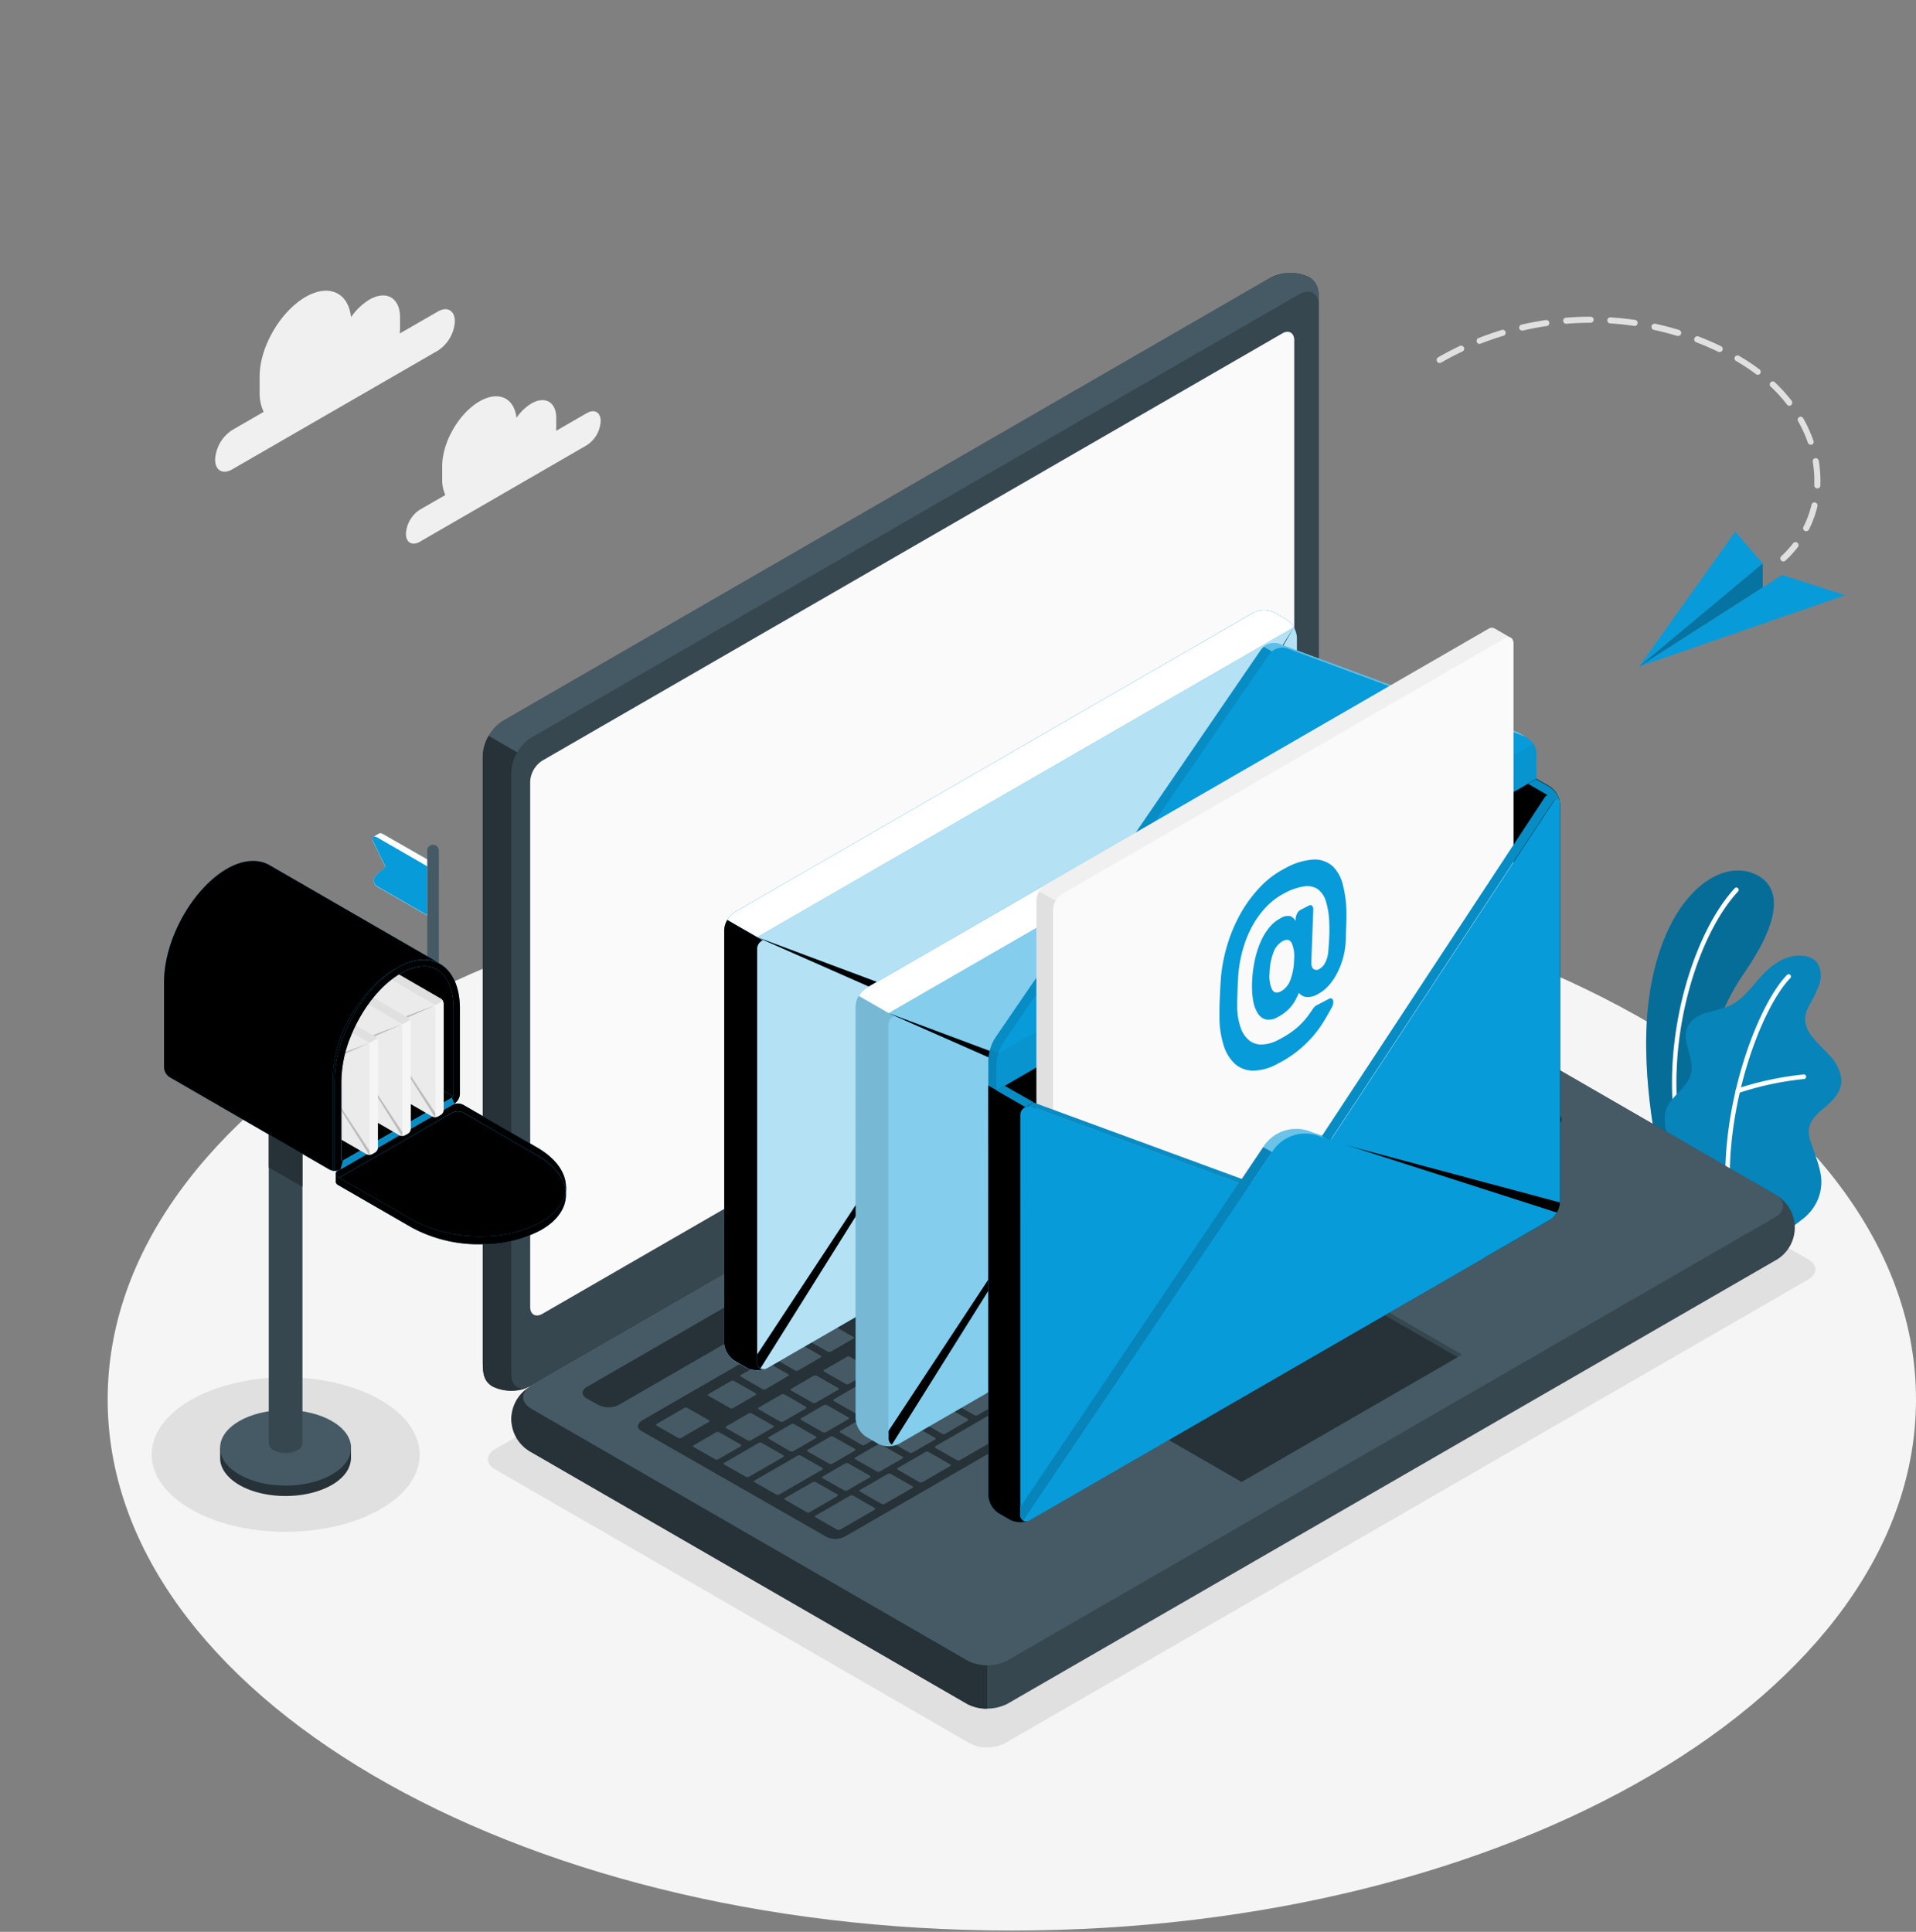 <svg xmlns="http://www.w3.org/2000/svg" xmlns:xlink="http://www.w3.org/1999/xlink" width="1440" height="1452" fill="none" xmlns:v="https://vecta.io/nano"><rect width="100%" height="100%" fill="#808080" stroke="none"/><style><![CDATA[.B{fill:#089bd9}.C{fill:#000}.D{fill:#fff}.E{opacity:.2}.F{opacity:.1}.G{fill:#e0e0e0}.H{fill:#263238}.I{opacity:.4}.J{fill:#455a64}.K{fill:#f5f5f5}.L{opacity:.15}.M{fill:#37474f}.N{opacity:.05}.O{fill:#ebebeb}]]></style><path d="M760.456 1451.01c375.304 0 679.544-178.7 679.544-399.15 0-220.44-304.24-399.145-679.544-399.145S80.913 831.42 80.913 1051.86c0 220.45 304.242 399.15 679.544 399.15z" class="K"/><path d="M285.932 1052.2c39.3 22.69 39.3 59.5 0 82.13s-103.088 22.69-142.419 0c-39.331-22.7-39.331-59.53 0-82.13s102.875-22.72 142.419 0zm86.205 52.17l356.684 205.93a29.12 29.12 0 0 0 13.171 3.15c4.577 0 9.09-1.08 13.172-3.15l603.806-348.597c7.27-4.197 7.27-11.011 0-15.209l-356.69-205.962a29.1 29.1 0 0 0-13.17-3.15 29.11 29.11 0 0 0-13.171 3.15L372.137 1089.16c-7.3 4.19-7.3 11.01 0 15.21z" class="G"/><use xlink:href="#B" class="B"/><g opacity=".3" class="C"><use xlink:href="#B"/></g><path d="M1262.02 857.795h.34a1.72 1.72 0 0 0 .62-.248c.19-.123.36-.282.48-.469a1.58 1.58 0 0 0 .26-.619 1.69 1.69 0 0 0 .01-.672c-13.63-71.696 11.43-152.304 42.58-185.825.3-.341.45-.784.42-1.235a1.72 1.72 0 0 0-.56-1.177c-.33-.305-.77-.468-1.22-.455s-.88.201-1.19.525c-31.58 34.159-57.13 116.045-43.29 188.806a1.7 1.7 0 0 0 .54.953 1.68 1.68 0 0 0 1.01.416z" class="D"/><use xlink:href="#C" class="B"/><g class="L C"><use xlink:href="#C"/></g><g class="D"><path d="M1299.38 905.612c.22-.019.45-.083.65-.188s.38-.25.53-.425.26-.378.33-.597c.06-.218.09-.448.07-.676-6.3-68.197 22.11-145.277 44.41-168.395.19-.154.35-.346.46-.565a1.91 1.91 0 0 0 .19-.704 1.77 1.77 0 0 0-.12-.719c-.09-.228-.23-.435-.4-.607-.18-.171-.39-.303-.62-.387s-.48-.119-.72-.101a1.69 1.69 0 0 0-.7.206 1.72 1.72 0 0 0-.56.474c-22.78 23.574-51.71 101.962-45.38 171.102.04.455.26.876.6 1.172.35.297.8.444 1.26.41z"/><path d="M1306.16 821.506h.52c15.96-5.298 32.45-8.817 49.18-10.495.46-.046.88-.27 1.17-.623a1.7 1.7 0 0 0 .38-1.263 1.64 1.64 0 0 0-.16-.653c-.11-.203-.25-.384-.42-.53a1.7 1.7 0 0 0-.6-.317 1.64 1.64 0 0 0-.67-.051c-17.03 1.734-33.82 5.314-50.07 10.677-.38.149-.69.426-.88.783a1.7 1.7 0 0 0-.18 1.169 1.71 1.71 0 0 0 .61 1.011c.32.255.71.39 1.12.383v-.091z"/></g><path d="M384.304 1066.52c.374 5.06 1.931 9.95 4.547 14.29s6.216 8 10.51 10.69l327.635 189.11c4.666 2.35 9.818 3.57 15.042 3.57a33.44 33.44 0 0 0 15.042-3.57l576.76-332.99a28.24 28.24 0 0 0 11.01-10.39c2.66-4.401 4.06-9.443 4.06-14.584s-1.4-10.182-4.06-14.583a28.24 28.24 0 0 0-11.01-10.39l-327.57-189.171a33.2 33.2 0 0 0-15.046-3.605 33.18 33.18 0 0 0-15.042 3.605L399.361 1041.52c-4.294 2.7-7.895 6.36-10.51 10.71-2.616 4.34-4.173 9.24-4.547 14.29z" class="M"/><path d="M399.361 1058.89l327.635 189.17c4.66 2.37 9.814 3.61 15.042 3.61s10.382-1.24 15.042-3.61l576.76-333.018c8.33-4.806 8.33-12.593 0-17.369l-327.57-189.171a33.2 33.2 0 0 0-15.046-3.605c-5.228 0-10.381 1.235-15.041 3.605L399.361 1041.52c-8.304 4.87-8.304 12.59 0 17.37z" class="J"/><path d="M741.992 1251.68v32.58a30.74 30.74 0 0 1-15.209-3.59L399.361 1091.5a28.15 28.15 0 0 1-10.774-10c-2.644-4.22-4.118-9.08-4.273-14.06s1.016-9.92 3.392-14.3 5.874-8.06 10.134-10.65c-6.753 4.84-6.083 11.93 1.521 16.43l327.635 189.17c4.617 2.44 9.775 3.68 14.996 3.59z" class="H"/><path d="M370.19 1042.07c-7.787-4.5-7.361-12.17-7.361-21.69V567.909a33.46 33.46 0 0 1 4.498-14.847c2.642-4.528 6.311-8.372 10.711-11.222l576.669-333.019a32.28 32.28 0 0 1 14.505-3.75c5.062-.095 10.076 1.002 14.636 3.203 7.817 4.502 7.391 12.167 7.391 21.718v452.442c-.284 5.222-1.796 10.304-4.412 14.834s-6.263 8.378-10.645 11.234L399.361 1041.52c-4.477 2.38-9.451 3.67-14.52 3.76-5.068.1-10.088-1-14.651-3.21z" class="M"/><path d="M991.24 229.962c0-9.582-6.753-13.445-15.057-8.669L399.361 554.342c-4.457 2.762-8.124 6.628-10.646 11.225l-21.445-12.472c2.527-4.601 6.193-8.476 10.646-11.255l576.761-333.019a32.24 32.24 0 0 1 29.171-.547c7.787 4.654 7.392 12.106 7.392 21.688z" class="J"/><path d="M397.597 1042.43c-4.312 1.95-8.999 2.92-13.729 2.86s-9.389-1.16-13.648-3.22c-7.787-4.5-7.391-12.17-7.391-21.69V567.909c.17-5.236 1.689-10.338 4.41-14.814l21.476 12.441c-2.704 4.484-4.222 9.582-4.411 14.814v452.5c0 8.88 5.81 12.9 13.293 9.58z" class="H"/><path d="M407.604 571.681l555.985-321.004c4.989-3.042 9.126-.548 9.126 5.201v395.073a19.93 19.93 0 0 1-2.685 8.913c-1.586 2.718-3.793 5.021-6.441 6.722L407.604 987.498c-4.988 2.86-9.125.548-9.125-5.232v-394.95c.183-3.141 1.105-6.194 2.691-8.91s3.79-5.021 6.434-6.725z" fill="#fafafa"/><path d="M441.065 1042.43l535.361-309.137c2.327-1.186 4.901-1.804 7.513-1.804s5.186.618 7.513 1.804l8.908 4.897c4.17 2.403 4.17 6.297 0 8.7l-535.356 309.05a16.63 16.63 0 0 1-7.605 1.84 16.62 16.62 0 0 1-7.604-1.84l-8.822-4.84c-4.137-2.4-4.137-6.29.092-8.67zm41.916 24.95l535.359-309.114a15.39 15.39 0 0 1 6.79-2.007 15.35 15.35 0 0 1 6.96 1.247l139.35 80.486c3.43 1.978 2.86 5.537-1.28 7.94L635.437 1154.62c-2.081 1.18-4.407 1.87-6.797 2-2.39.14-4.78-.27-6.982-1.21l-139.924-80.09c-3.468-1.98-2.89-5.54 1.247-7.94z" class="H"/><path d="M946.92 888.213l16.791-9.673c.7-.395.76-1.034 0-1.399l-16.031-9.126c-.378-.187-.794-.285-1.216-.285s-.839.098-1.217.285l-16.76 9.704c-.73.395-.791 1.034 0 1.399l16.03 9.125c.375.185.788.279 1.205.274a2.66 2.66 0 0 0 1.198-.304zm-24.335-33.46l-16.76 9.673c-.73.395-.791 1.034-.152 1.399l16.03 9.126a2.75 2.75 0 0 0 1.217.285c.422 0 .839-.098 1.217-.285l16.76-9.704c.73-.395.791-1.034.152-1.399l-16.03-9.126a2.65 2.65 0 0 0-2.555.031h.121zm-54.174 31.27l-28.35 16.365c-.73.395-.791 1.034-.152 1.399l16.03 9.278c.378.187.795.285 1.217.285a2.75 2.75 0 0 0 1.217-.285l28.38-16.396c.699-.395.76-1.034 0-1.399l-16.061-9.125c-.353-.229-.754-.37-1.172-.412a2.64 2.64 0 0 0-1.231.168l.122.122zm29.657-17.126l-16.76 9.673c-.7.396-.761 1.035-.152 1.4l16.061 9.125a2.73 2.73 0 0 0 1.216.285c.422 0 .839-.097 1.217-.285l16.761-9.703c.699-.396.76-1.034 0-1.399l-16.061-9.126a2.65 2.65 0 0 0-1.191-.334c-.418-.016-.833.067-1.212.243l.121.121zm-65.764 37.962l-16.76 9.673c-.7.426-.761 1.035-.152 1.4l16.06 9.125c.379.185.795.282 1.217.282s.838-.097 1.217-.282l16.76-9.673c.7-.426.761-1.034.152-1.43l-16.06-9.125c-.384-.23-.819-.359-1.266-.375s-.891.082-1.29.284l.122.121zm-24.487 14.145l-16.943 9.551c-.73.426-.79 1.034 0 1.399l16.031 9.278a2.73 2.73 0 0 0 2.433 0l16.761-9.673c.73-.426.791-1.034.152-1.43l-16.031-9.125c-.377-.229-.806-.361-1.247-.382s-.88.068-1.277.26l.121.122zm62.845 37.779l16.79-9.673c.7-.426.761-1.034 0-1.399l-16.03-9.125a2.64 2.64 0 0 0-1.217-.297c-.423 0-.841.102-1.217.297l-16.76 9.673c-.73.425-.791 1.034-.152 1.399l16.03 9.277c.399.147.827.198 1.249.151a2.75 2.75 0 0 0 1.185-.424l.122.121zm-24.487 14.145l16.76-9.673c.7-.426.791-1.034.152-1.399l-16.03-9.278c-.381-.195-.804-.297-1.232-.297s-.851.102-1.232.297l-16.76 9.673c-.7.426-.761 1.034 0 1.399l16.03 9.126a2.76 2.76 0 0 0 1.092.244 2.74 2.74 0 0 0 1.098-.214l.122.122zm-24.517 14.144l16.791-9.673c.699-.426.76-1.034 0-1.399l-16.031-9.277a2.64 2.64 0 0 0-2.433 0l-16.761 9.703c-.73.426-.791 1.034-.152 1.399l16.031 9.278a2.66 2.66 0 0 0 1.235.221c.423-.027.834-.155 1.198-.373l.122.121zm-24.7 14.028l16.761-9.678c.73-.426.79-1.034 0-1.399l-16.031-9.278c-.376-.194-.793-.296-1.217-.296s-.84.102-1.216.296l-16.548 9.765c-.7.425-.76 1.034 0 1.399l16.03 9.281a2.86 2.86 0 0 0 1.121.2 2.8 2.8 0 0 0 1.1-.29zm125.384-98.864l16.761-9.673c.699-.396.79-1.034.152-1.399l-16.031-9.126a2.73 2.73 0 0 0-2.433 0L904 891.742c-.7.395-.761 1.034 0 1.399l16.03 9.125c.375.185.788.279 1.206.274s.828-.11 1.197-.304h-.091zm-27.376 42.281l37.384-21.597c.73-.395.791-1.034 0-1.399l-38.936-22.479a2.8 2.8 0 0 0-2.464 0l-19.315 11.163c-.73.426-.791 1.065-.152 1.43l20.623 11.894c.639.365.548 1.003-.152 1.399l-15.239 8.912c-.7.426-.761 1.035 0 1.4l16.03 9.277c.362.169.757.256 1.156.256s.794-.087 1.156-.256h-.091zm-111.879-9.49L766.54 944.7c-.7.426-.761 1.034 0 1.399l16.03 9.277c.378.188.795.286 1.217.286s.839-.098 1.217-.286l16.76-9.673c.7-.425.761-1.034.152-1.399l-16.061-9.277a2.64 2.64 0 0 0-2.676 0h-.092zm-24.395 14.023l-16.761 9.672c-.73.426-.79 1.035 0 1.4l16.031 9.277a2.64 2.64 0 0 0 2.433 0l16.761-9.673c.73-.426.791-1.034.152-1.399l-16.183-9.277a2.64 2.64 0 0 0-2.433 0zm-135.574 151.03a2.7 2.7 0 0 0 2.433 0l16.761-9.68c.699-.39.76-1.03.152-1.4l-16.061-9.12c-.376-.2-.793-.3-1.217-.3s-.841.1-1.217.3l-16.76 9.67c-.7.43-.76 1.07-.152 1.43l16.061 9.1zm-60.38-37.75l-16.761 9.67c-.7.43-.791 1.06-.152 1.43l16.061 9.13a2.7 2.7 0 0 0 2.433 0l16.761-9.68c.699-.39.76-1.03 0-1.4l-16.031-9.12a2.57 2.57 0 0 0-1.152-.28 2.58 2.58 0 0 0-1.159.25zm31.057 28.38a2.91 2.91 0 0 0 1.232.28 2.91 2.91 0 0 0 1.231-.28l16.761-9.68c.699-.42.76-1.06 0-1.43l-16.031-9.12c-.376-.2-.793-.3-1.216-.3s-.841.1-1.217.3l-16.608 9.55c-.7.4-.791 1.03-.152 1.4l16 9.28zm67.619 15.21l16.761-9.68c.699-.39.76-1.03 0-1.4l-16.061-9.12a2.71 2.71 0 0 0-1.217-.29c-.422 0-.838.1-1.217.29l-16.76 9.7c-.7.4-.76 1.04 0 1.4l16.03 9.13a2.66 2.66 0 0 0 1.209.26c.418-.02.827-.12 1.194-.32l.061.03zm-26.95 14.23c.376.2.793.3 1.216.3s.841-.1 1.217-.3l16.761-9.67c.73-.4.791-1.04 0-1.4l-16.031-9.13c-.378-.18-.794-.28-1.216-.28s-.839.1-1.217.28l-16.761 9.71c-.73.39-.791 1.03-.152 1.4l16.183 9.09zm-47.392-71.97l-16.791 9.68c-.699.42-.76 1.06 0 1.43l16.031 9.12c.376.2.793.3 1.216.3s.841-.1 1.217-.3l16.761-9.67c.73-.4.79-1.04.152-1.4l-16.031-9.28c-.403-.19-.847-.28-1.292-.26a2.94 2.94 0 0 0-1.263.38zm122.494-70.72l-16.76 9.673c-.73.426-.791 1.034-.152 1.399l16.03 9.126c.376.195.794.296 1.217.296s.841-.101 1.217-.296l16.791-9.673c.699-.426.76-1.034 0-1.399l-16.031-9.278c-.354-.133-.734-.188-1.111-.162a2.67 2.67 0 0 0-1.079.314h-.122zm-98.007 56.58l-16.761 9.67c-.699.43-.791 1.07-.152 1.43l16.031 9.13a2.76 2.76 0 0 0 1.232.29 2.77 2.77 0 0 0 1.232-.29l16.76-9.68c.7-.42.76-1.03 0-1.4l-16.03-9.12c-.344-.16-.715-.24-1.092-.25a2.77 2.77 0 0 0-1.099.22h-.121zm122.494-70.724l-16.76 9.673c-.7.426-.761 1.034 0 1.399l16.03 9.277a2.64 2.64 0 0 0 1.217.297c.423 0 .841-.102 1.217-.297l16.76-9.672c.7-.426.76-1.035.152-1.4l-16.061-9.125a2.63 2.63 0 0 0-1.198-.373c-.423-.027-.847.049-1.235.221h-.122zm-48.882 28.319l-16.76 9.675c-.7.42-.761 1.03 0 1.4l16.03 9.27c.376.2.793.3 1.217.3s.84-.1 1.216-.3l16.761-9.67c.699-.42.791-1.03.152-1.4l-16.152-9.275a2.71 2.71 0 0 0-1.232-.296c-.428 0-.851.101-1.232.296zm-24.487 14.145l-16.76 9.67c-.73.43-.791 1.04-.152 1.4l16.03 9.28a2.71 2.71 0 0 0 1.217.3c.423 0 .841-.11 1.217-.3l16.79-9.67c.7-.43.761-1.04 0-1.4l-15.908-9.4c-.385-.18-.806-.26-1.228-.24-.422.01-.835.13-1.206.33v.03zm-24.334 14.14l-16.791 9.68c-.7.42-.761 1.06 0 1.43l16.03 9.12c.376.2.794.3 1.217.3s.841-.1 1.217-.3l16.76-9.67c.73-.43.791-1.04.152-1.4l-16.152-9.28a2.8 2.8 0 0 0-1.304-.28c-.451.02-.891.15-1.281.37l.152.03zm111.848 9.49l16.76-9.67c.73-.42.791-1.03 0-1.4l-16.03-9.12c-.379-.19-.795-.29-1.217-.29a2.71 2.71 0 0 0-1.217.29l-16.791 9.67c-.699.43-.76 1.03 0 1.4l16.031 9.28a2.77 2.77 0 0 0 1.177.17c.4-.03.788-.15 1.135-.36l.152.03zM976.76 823.392L960 833.065c-.7.395-.761 1.034-.152 1.399l16.061 9.125a2.73 2.73 0 0 0 2.433 0l16.761-9.703c.699-.395.76-1.034.152-1.399l-16.061-9.126a2.65 2.65 0 0 0-2.586 0l.152.031zm-29.657 17.095l-16.761 9.703c-.699.396-.76 1.034-.152 1.399l16.061 9.126c.378.187.794.285 1.217.285s.838-.098 1.216-.285l16.761-9.704c.699-.395.76-1.034.152-1.399l-16.061-9.125a2.73 2.73 0 0 0-1.289-.34 2.75 2.75 0 0 0-1.297.309l.153.031zm54.027-31.361l-16.765 9.673c-.73.395-.791 1.034-.152 1.399l16.027 9.125a2.76 2.76 0 0 0 2.44 0l16.76-9.703c.73-.396.79-1.034.15-1.399l-16.03-9.126c-.38-.19-.8-.286-1.22-.281a2.59 2.59 0 0 0-1.21.312zm-135.427 125.87l16.761-9.673c.699-.395.76-1.034.152-1.399l-16.061-9.125c-.378-.188-.795-.286-1.217-.286a2.73 2.73 0 0 0-1.216.286l-16.761 9.703c-.699.395-.76 1.034-.152 1.399l16.061 9.126a2.65 2.65 0 0 0 1.22.281 2.63 2.63 0 0 0 1.213-.312zm162.347-139.924a2.77 2.77 0 0 0-2.44 0l-16.76 9.704c-.7.395-.76 1.034-.15 1.399l16.06 9.125a2.73 2.73 0 0 0 1.22.286c.42 0 .84-.098 1.21-.286l16.76-9.703c.7-.395.76-1.034.16-1.399l-16.06-9.126zM772.532 1015.33l16.761-9.67c.699-.43.76-1.04 0-1.4l-16.031-9.279a2.64 2.64 0 0 0-2.433 0l-16.456 9.669c-.7.43-.791 1.04 0 1.4l16.03 9.28a2.68 2.68 0 0 0 1.12.19 2.63 2.63 0 0 0 1.1-.28l-.091.09zm300.438-173.383l16.76-9.673c.73-.396.79-1.034.16-1.399l-16.13-9.582c-.37-.188-.79-.285-1.21-.285a2.76 2.76 0 0 0-1.22.285l-16.76 9.673c-.73.426-.79 1.064-.15 1.429l16.03 9.126c.37.254.8.41 1.24.452a2.63 2.63 0 0 0 1.31-.209l-.03.183zm-47.42.912l16.79-9.673c.7-.395.76-1.034 0-1.399l-16.03-9.125a2.73 2.73 0 0 0-1.22-.286c-.42 0-.83.098-1.21.286l-16.76 9.703c-.73.396-.79 1.034-.15 1.399l16.03 9.126c.42.176.88.241 1.33.188s.88-.223 1.25-.492l-.03.273zm25.37-34.463a2.73 2.73 0 0 0-1.22-.286c-.42 0-.84.098-1.21.286l-16.76 9.703c-.7.395-.76 1.034 0 1.399l16.03 9.126a2.62 2.62 0 0 0 1.21.296 2.66 2.66 0 0 0 1.22-.296l16.76-9.673c.7-.396.79-1.035 0-1.4l-16.03-9.155zm5.17-3.042l38.94 22.479a2.69 2.69 0 0 0 2.46 0l16.76-9.673c.7-.396.76-1.034 0-1.399l-38.93-22.48a2.77 2.77 0 0 0-2.44 0l-16.76 9.673c-.61.274-.61.913 0 1.278l-.03.122zm-56.577 31.148l-16.76 9.703c-.7.396-.761 1.035 0 1.4l16.03 9.125a2.64 2.64 0 0 0 1.217.296 2.68 2.68 0 0 0 1.22-.296l16.76-9.673c.7-.395.79-1.034.15-1.399l-16.03-9.126c-.4-.212-.84-.326-1.29-.331s-.895.098-1.297.301zM815.209 942.966l-16.76 9.703c-.7.396-.761 1.034 0 1.399l16.06 9.126c.376.195.794.296 1.217.296a2.64 2.64 0 0 0 1.217-.296l16.517-9.582c.7-.395.76-1.034.152-1.399l-16.061-9.125a2.73 2.73 0 0 0-2.342-.122zm230.961-87.027a2.68 2.68 0 0 0 2.44 0l16.76-9.673c.7-.395.76-1.034 0-1.399l-15.94-9.308c-.38-.188-.79-.285-1.22-.285-.42 0-.84.097-1.21.285l-16.76 9.673c-.7.426-.76 1.065-.16 1.43l16.09 9.277zm-206.444 73.004l-16.76 9.703c-.73.396-.791 1.035 0 1.4l16.03 9.125a2.64 2.64 0 0 0 1.217.297 2.65 2.65 0 0 0 1.217-.297l16.76-9.673c.73-.395.791-1.034.152-1.399l-16.03-9.126c-.412-.26-.885-.405-1.372-.421s-.969.098-1.396.33l.182.061zM647.604 1085.93c.376.2.794.3 1.217.3s.841-.1 1.217-.3l16.76-9.67c.73-.4.791-1.04 0-1.4l-15.848-9.25c-.378-.19-.794-.28-1.216-.28s-.839.09-1.217.28l-16.76 9.68c-.731.42-.791 1.06-.153 1.42l16 9.22zm-28.471-29.84l-16.852 9.8c-.699.39-.76 1.03 0 1.4l16.031 9.12c.376.2.793.3 1.216.3s.841-.1 1.217-.3l16.761-9.67c.73-.43.79-1.07.152-1.43l-16.031-9.13a2.59 2.59 0 0 0-1.251-.29c-.435 0-.862.11-1.243.32v-.12zm55.422 15.61l16.76-9.68c.7-.39.761-1.03 0-1.4l-16.03-9.15a2.71 2.71 0 0 0-1.217-.29c-.422 0-.838.1-1.216.29l-16.761 9.67c-.699.43-.76 1.07 0 1.43l16.061 9.13c.362.2.769.32 1.187.35.418.02.834-.06 1.216-.23v-.12zm24.487-14.15l16.76-9.67c.73-.43.791-1.04.152-1.4l-16.03-9.22c-.378-.19-.795-.28-1.217-.28s-.838.09-1.217.28l-16.76 9.68c-.73.42-.791 1.06 0 1.43l16.03 9.12c.343.2.725.32 1.12.35s.792-.02 1.162-.17v-.12zm24.517-14.14l16.76-9.68c.7-.42.761-1.03 0-1.4l-16.03-9.27a2.71 2.71 0 0 0-1.217-.29c-.422 0-.838.1-1.217.29l-16.76 9.67c-.7.43-.791 1.06-.152 1.4l16.061 9.12a2.66 2.66 0 0 0 1.242.47 2.68 2.68 0 0 0 1.313-.19v-.12zm-79.939-1.46l-16.761 9.67c-.699.4-.791 1.03-.152 1.4l16.031 9.12a2.77 2.77 0 0 0 2.463 0l16.761-9.67c.699-.42.76-1.06 0-1.43l-16.031-9.12c-.371-.16-.772-.22-1.173-.19a2.54 2.54 0 0 0-1.138.34v-.12zm24.517-14.15l-16.791 9.68c-.7.39-.761 1.03 0 1.39l16.03 9.13a2.71 2.71 0 0 0 2.434 0l16.76-9.7c.7-.4.791-1.04.152-1.4l-16.03-9.13c-.404-.19-.85-.28-1.297-.25a2.67 2.67 0 0 0-1.258.4v-.12zm97.977-56.576l-16.76 9.673c-.7.396-.761 1.035 0 1.4l16.03 9.125c.378.188.795.285 1.217.285a2.73 2.73 0 0 0 1.216-.285l16.761-9.703c.699-.396.76-1.035.152-1.4l-16.061-9.125a2.64 2.64 0 0 0-2.555.152v-.122zm-24.487 14.327l-16.76 9.673c-.73.396-.791 1.035-.152 1.4l16.03 9.126c.378.19.795.28 1.217.28s.838-.09 1.217-.28l16.76-9.704c.73-.396.791-1.035 0-1.4l-16.03-9.125c-.359-.165-.75-.249-1.145-.243s-.783.098-1.137.273zm49.004-28.319l-16.76 9.703c-.73.396-.791 1.035 0 1.4l16.03 9.125c.378.188.795.285 1.217.285s.838-.097 1.217-.285l16.76-9.703c.73-.396.791-1.034.152-1.4l-16.03-9.125a2.75 2.75 0 0 0-1.286-.355 2.73 2.73 0 0 0-1.3.294v.061zm-98.008 56.548l-16.76 9.67c-.73.4-.791 1.04-.152 1.4l16.03 9.13a2.84 2.84 0 0 0 1.217.28 2.84 2.84 0 0 0 1.217-.28l16.791-9.71c.699-.39.76-1.03 0-1.4l-16.031-9.12a2.58 2.58 0 0 0-1.159-.25 2.57 2.57 0 0 0-1.153.28zm24.487-14.145l-16.76 9.675c-.7.39-.761 1.03 0 1.4l16.03 9.12a2.71 2.71 0 0 0 1.217.29c.422 0 .838-.1 1.217-.29l16.76-9.7c.7-.4.791-1.03.152-1.4l-16.061-9.125a2.65 2.65 0 0 0-2.555.03zm-31.27 92.105l16.761-9.67c.73-.4.791-1.04.152-1.4l-16.031-9.13c-.378-.18-.794-.28-1.216-.28s-.839.1-1.217.28l-16.761 9.68c-.73.42-.79 1.06 0 1.43l16.031 9.12a2.66 2.66 0 0 0 1.144.25c.395-.01.783-.1 1.137-.28zm-129.186-6.08l-16.031-9.13a2.7 2.7 0 0 0-2.433 0l-16.76 9.68c-.731.42-.791 1.06 0 1.43l16.03 9.12c.376.2.793.3 1.217.3s.84-.1 1.216-.3l16.761-9.67c.578-.43.639-1.16 0-1.43zm31.939 8l-16.03-9.13a2.7 2.7 0 0 0-2.434 0l-25.642 14.85c-.73.42-.791 1.06 0 1.43l16.03 9.12c.376.2.793.3 1.217.3s.84-.1 1.216-.3l25.795-14.87c.426-.4.487-1.04-.152-1.4zm-55.878-26.28l-16.031-9.13c-.376-.19-.793-.3-1.216-.3a2.71 2.71 0 0 0-1.217.3l-20.654 11.93c-.7.39-.761 1.03 0 1.39l16.03 9.13c.378.19.795.28 1.217.28s.839-.09 1.217-.28l20.623-11.92c.609-.43.669-1.1.031-1.4zm15.817-9.13c.376.2.793.3 1.217.3s.841-.1 1.217-.3l16.76-9.67c.73-.43.791-1.07.152-1.43l-16.03-9.13a2.7 2.7 0 0 0-2.434 0l-16.76 9.68c-.73.39-.791 1.03-.152 1.4l16.03 9.15zm69.415 44.96l-16.031-9.13c-.378-.18-.794-.28-1.217-.28s-.838.1-1.216.28l-32.244 18.62c-.699.43-.79 1.03 0 1.4l16.031 9.12c.381.2.803.3 1.232.3a2.65 2.65 0 0 0 1.232-.3l32.213-18.61c.578-.43.638-1.07 0-1.43v.03zm11.315 19.92l-16.061-9.12c-.378-.19-.794-.29-1.216-.29a2.71 2.71 0 0 0-1.217.29l-20.654 11.83c-.7.43-.761 1.03 0 1.4l16.061 9.28c.379.18.795.28 1.216.28s.838-.1 1.217-.28l20.624-11.93c.578-.48.669-1.12.03-1.49v.03zm101.445-170.035a2.64 2.64 0 0 0 1.217.296c.423 0 .841-.101 1.217-.296l16.76-9.673c.7-.426.76-1.034.152-1.399l-16.061-9.126a2.77 2.77 0 0 0-1.216-.281c-.422 0-.838.096-1.217.281l-16.73 9.491c-.7.426-.761 1.034-.152 1.399l16.03 9.308zm-49.004 28.289c.376.195.794.296 1.217.296s.841-.101 1.217-.296l16.76-9.673c.7-.395.791-1.034.152-1.399l-16.061-9.278a2.77 2.77 0 0 0-1.216-.281c-.422 0-.838.096-1.217.281l-16.76 9.673c-.7.426-.761 1.065 0 1.43l15.908 9.247zm-108.684 62.726c.383.18.805.28 1.232.28a2.91 2.91 0 0 0 1.232-.28l16.76-9.89c.7-.43.761-1.06 0-1.43l-16.03-9.12c-.376-.2-.793-.3-1.217-.3s-.841.1-1.217.3l-16.76 9.67c-.7.39-.791 1.03 0 1.4l16 9.37zM706.19 967.3a2.64 2.64 0 0 0 2.433 0l16.761-9.673c.73-.395.791-1.034.152-1.399l-16.03-9.277c-.379-.188-.795-.286-1.217-.286s-.839.098-1.217.286l-16.76 9.673c-.73.425-.791 1.064-.152 1.429l16.03 9.247zm-49.004 28.289a2.64 2.64 0 0 0 1.217.297c.423 0 .841-.102 1.217-.297l16.76-9.673c.73-.395.791-1.034 0-1.399l-16.03-9.277c-.378-.188-.795-.286-1.217-.286s-.839.098-1.217.286l-16.76 9.673c-.73.426-.791 1.064-.152 1.429l16.182 9.247zM641.277 1124.2c-.378-.19-.794-.29-1.216-.29a2.71 2.71 0 0 0-1.217.29l-25.795 14.9c-.699.4-.76 1.04 0 1.4l16.031 9.13a2.7 2.7 0 0 0 2.433 0l25.795-14.91c.699-.39.76-1.03 0-1.4l-16.031-9.12zm-19.254-108.32c.378.19.794.28 1.216.28a2.7 2.7 0 0 0 1.217-.28l16.791-9.71c.7-.39.76-1.03 0-1.39l-16.03-9.13c-.376-.194-.794-.296-1.217-.296s-.841.102-1.217.296l-16.76 9.67c-.73.4-.791 1.04-.152 1.4l16.152 9.16zm-24.487 14.14a2.71 2.71 0 0 0 1.217.29c.422 0 .838-.1 1.216-.29l16.761-9.7c.73-.4.791-1.03.152-1.4l-16.03-9.13a2.7 2.7 0 0 0-2.434 0l-16.791 9.68c-.699.39-.76 1.03 0 1.4l15.909 9.15zm497.674-167.906c-.38-.195-.79-.296-1.22-.296-.42 0-.84.101-1.21.296l-41.28 23.818c-.7.425-.79 1.034-.15 1.399l16.06 9.277a2.61 2.61 0 0 0 1.21.297 2.65 2.65 0 0 0 1.22-.297l41.25-23.817c.73-.426.79-1.034.15-1.399l-16.03-9.278zm-54.18 31.27c-.37-.195-.79-.296-1.21-.296-.43 0-.84.101-1.22.296l-16.76 9.673c-.7.426-.79 1.034-.15 1.399l16.03 9.278a2.69 2.69 0 0 0 2.46 0l16.76-9.673c.7-.426.76-1.034 0-1.399l-15.91-9.278zM710.357 1077.6l16.761-9.68c.699-.39.76-1.03.152-1.4l-16.061-9.12a2.71 2.71 0 0 0-1.217-.29c-.422 0-.838.1-1.216.29l-16.761 9.67c-.7.43-.76 1.07 0 1.43l16.031 9.13a2.72 2.72 0 0 0 1.159.25c.4-.01.794-.1 1.152-.28zM992.03 921.673a2.73 2.73 0 0 0-2.433 0l-16.761 9.673c-.699.426-.79 1.034-.152 1.399l16.061 9.278a2.64 2.64 0 0 0 1.217.296c.423 0 .841-.101 1.217-.296l16.761-9.673c.7-.426.76-1.034 0-1.399l-15.91-9.278zm127.76-73.703a2.68 2.68 0 0 0-1.22-.297 2.68 2.68 0 0 0-1.22.297l-16.85 9.825c-.7.426-.79 1.034-.15 1.399l16.03 9.125a2.73 2.73 0 0 0 1.22.286c.42 0 .84-.098 1.21-.286l16.79-9.673c.7-.425.76-1.034 0-1.399l-15.81-9.277zm40.54-4.867l-38.96-22.51a2.66 2.66 0 0 0-1.22-.296 2.62 2.62 0 0 0-1.21.296l-16.86 9.825c-.7.426-.76 1.035-.15 1.4l38.97 22.509c.38.188.79.285 1.21.285.43 0 .84-.097 1.22-.285l16.76-9.673c.7-.669.79-1.277.15-1.642l.09.091zM900.38 974.449a2.64 2.64 0 0 0-2.433 0l-20.624 11.893c-.699.426-.791 1.065-.152 1.43l16.03 9.125a2.71 2.71 0 0 0 1.232.297c.429 0 .851-.102 1.232-.297l20.624-11.893c.7-.426.76-1.065.152-1.43l-16.061-9.125zm61.901-35.742c-.376-.194-.793-.296-1.216-.296s-.841.102-1.217.296l-25.795 14.875c-.699.426-.76 1.064-.152 1.429l16.061 9.126a2.64 2.64 0 0 0 2.433 0l25.795-14.875c.7-.425.76-1.034 0-1.399l-15.909-9.156zM843.65 1007.21c-.376-.2-.793-.3-1.217-.3s-.84.1-1.216.3l-137.978 79.66c-.699.4-.79 1.04-.152 1.4l16.031 9.13c.376.19.793.3 1.216.3a2.71 2.71 0 0 0 1.217-.3l138.008-79.64c.699-.42.76-1.06 0-1.43l-15.909-9.12zm-145.703 84.14c-.379-.19-.795-.29-1.217-.29a2.71 2.71 0 0 0-1.217.29l-20.654 11.92c-.699.43-.76 1.03 0 1.4l16.031 9.28c.378.18.794.28 1.216.28a2.84 2.84 0 0 0 1.217-.28l20.624-11.93c.699-.39.791-1.03.152-1.4l-16.152-9.27zM872.03 990.966a2.64 2.64 0 0 0-2.433 0l-20.654 11.924c-.7.4-.761 1.03 0 1.4l16.03 9.12c.376.2.794.3 1.217.3s.841-.1 1.217-.3l20.623-11.92c.73-.39.791-1.03.152-1.4l-16.152-9.124zM669.566 1107.83a2.7 2.7 0 0 0-2.433 0l-20.624 11.9c-.73.42-.791 1.06 0 1.43l16.031 9.12c.376.2.793.3 1.217.3s.84-.1 1.216-.3l20.624-11.89c.73-.43.791-1.04 0-1.4l-16.031-9.16zm259.286-149.655c-.379-.188-.795-.285-1.217-.285s-.839.097-1.217.285l-20.623 11.924c-.73.395-.791 1.034 0 1.399l16.03 9.278c.378.187.795.285 1.217.285s.838-.098 1.216-.285l20.624-11.924c.73-.396.791-1.034.152-1.399l-16.182-9.278zm87.698-50.646a2.68 2.68 0 0 0-1.22-.297 2.68 2.68 0 0 0-1.22.297l-16.787 9.673c-.7.425-.76 1.034 0 1.399l15.907 9.156a2.69 2.69 0 0 0 1.22.296 2.69 2.69 0 0 0 1.22-.296l16.76-9.673c.73-.426.79-1.035 0-1.4l-15.88-9.155zm54.75-38.297l16.76-9.673c.7-.426.79-1.034.15-1.399l-16.06-9.126c-.38-.185-.79-.281-1.21-.281-.43 0-.84.096-1.22.281l-16.76 9.673c-.7.426-.76 1.034 0 1.43l16.03 9.125c.38.177.81.257 1.23.236s.84-.143 1.2-.357l-.12.091zm-99.984 4.806l16.76-9.673c.7-.395.791-1.034.152-1.399l-16.03-9.126a2.8 2.8 0 0 0-1.232-.285c-.427 0-.849.097-1.232.285l-16.761 9.704c-.699.395-.76 1.034 0 1.399l16.031 9.126c.385.176.808.257 1.231.235a2.64 2.64 0 0 0 1.202-.357l-.121.091zm-64.852 90.403l48.973-28.289c.73-.426.791-1.034.152-1.399l-16.03-9.278c-.378-.187-.795-.285-1.217-.285a2.75 2.75 0 0 0-1.217.285l-49.003 28.289c-.7.426-.791 1.035-.152 1.4l16.03 9.125a2.7 2.7 0 0 0 2.464.152zm138.096-81.064a2.69 2.69 0 0 0 1.22.296 2.69 2.69 0 0 0 1.22-.296l16.76-9.673c.73-.426.79-1.035.15-1.4l-16.03-9.277a2.76 2.76 0 0 0-2.44 0l-16.76 9.673c-.73.426-.79 1.064 0 1.429l15.88 9.248zM1024 869.962l16.76-9.673c.73-.395.79-1.034.15-1.399l-16.03-9.126a2.73 2.73 0 0 0-1.21-.285 2.74 2.74 0 0 0-1.22.285l-16.76 9.673c-.73.426-.79 1.065-.15 1.43l16.03 9.125c.37.19.79.287 1.22.282a2.65 2.65 0 0 0 1.21-.312zM881.855 978.494l16.761-9.673c.73-.425.791-1.034.152-1.399l-16.03-9.247c-.376-.195-.794-.296-1.217-.296a2.64 2.64 0 0 0-1.217.296l-16.791 9.673c-.699.426-.76 1.034 0 1.399l16.031 9.278a2.64 2.64 0 0 0 2.311.061v-.092zm108.472-63.878a2.64 2.64 0 0 0 2.433 0l16.76-9.673c.7-.426.76-1.034.15-1.399l-16.058-9.126c-.379-.185-.795-.281-1.217-.281a2.77 2.77 0 0 0-1.216.281l-16.761 9.673c-.699.426-.76 1.035 0 1.43l15.909 9.095zM759.361 1049.43l16.761-9.67c.699-.4.76-1.04 0-1.4l-16.061-9.28c-.379-.19-.795-.28-1.217-.28s-.838.09-1.217.28l-16.76 9.67c-.7.43-.761 1.07-.152 1.43l16.061 9.13a2.63 2.63 0 0 0 1.276.4c.453.02.904-.08 1.309-.28zm24.487-14.14l16.76-9.68c.73-.39.791-1.03.152-1.4l-15.969-9.4a2.84 2.84 0 0 0-1.217-.28 2.84 2.84 0 0 0-1.217.28l-16.76 9.68c-.73.42-.791 1.06 0 1.43l16.03 9.12a2.64 2.64 0 0 0 1.097.31 2.55 2.55 0 0 0 1.124-.19v.13zm-49.004 28.28l16.76-9.67c.73-.39.791-1.03 0-1.4l-16.03-9.12a2.71 2.71 0 0 0-1.217-.29c-.422 0-.838.1-1.216.29l-16.761 9.67c-.73.43-.791 1.06-.152 1.43l16.03 9.12a2.71 2.71 0 0 0 1.313.27c.453-.03.891-.17 1.273-.42v.12zm98.008-56.73l16.76-9.669c.73-.426.791-1.034.152-1.399l-16.03-9.278c-.378-.187-.795-.285-1.217-.285s-.839.098-1.217.285l-16.76 9.673c-.73.426-.791 1.035 0 1.4l15.878 9.273c.376.2.793.3 1.217.3s.841-.1 1.217-.3zm-24.487 14.15l16.76-9.67c.7-.4.761-1.04.152-1.4l-16.152-9.16c-.378-.19-.794-.28-1.216-.28s-.839.09-1.217.28l-16.761 9.67c-.699.43-.76 1.07-.152 1.43l16.061 9.13a2.64 2.64 0 0 0 1.259.33c.441.01.876-.1 1.266-.3v-.03zm49.004-28.29l16.76-9.673c.7-.426.761-1.035 0-1.4l-16.03-9.277c-.376-.195-.794-.296-1.217-.296s-.841.101-1.217.296l-16.76 9.673c-.7.426-.791 1.034-.152 1.399l16.061 9.278c.388.22.826.338 1.273.344s.888-.103 1.282-.314v-.03zm133.688-196.776a2.64 2.64 0 0 0 2.433 0l16.76-9.673c.73-.426.79-1.034.15-1.399l-4.26-2.464c-.37-.188-.79-.285-1.21-.285a2.76 2.76 0 0 0-1.22.285l-16.79 9.703c-.7.396-.76 1.034 0 1.4l4.137 2.433zm-121.673 77.11a2.76 2.76 0 0 0 1.217.282c.421 0 .838-.096 1.216-.282l16.761-9.673c.699-.426.76-1.064 0-1.429l-16.031-9.126a2.64 2.64 0 0 0-2.433 0l-16.76 9.673c-.7.396-.761 1.034-.153 1.399l16.183 9.156zm49.004-28.289a2.76 2.76 0 0 0 2.433 0l16.761-9.673c.699-.426.76-1.064 0-1.429l-15.909-9.308a2.64 2.64 0 0 0-1.217-.297 2.65 2.65 0 0 0-1.217.297l-16.76 9.673c-.7.395-.791 1.034-.152 1.399l16.061 9.338zm-78.936 45.628a2.75 2.75 0 0 0 1.217.285c.422 0 .839-.098 1.217-.285l16.76-9.704c.73-.395.791-1.034.152-1.399l-16.213-9.308a2.64 2.64 0 0 0-2.433 0l-16.76 9.673c-.731.395-.791 1.034-.153 1.399l16.213 9.339zm54.419-31.392a2.73 2.73 0 0 0 2.433 0l16.761-9.673c.73-.426.79-1.065.152-1.43l-16.031-9.125a2.64 2.64 0 0 0-2.433 0l-16.761 9.673c-.73.395-.791 1.034-.152 1.399l16.031 9.156zm-103.422 59.711c.38.179.796.272 1.216.272a2.86 2.86 0 0 0 1.217-.272l16.761-9.673c.73-.426.79-1.065.152-1.43l-16.031-9.125a2.64 2.64 0 0 0-2.433 0l-16.761 9.673c-.73.395-.791 1.034-.152 1.399l16.031 9.156zm24.517-14.175a2.73 2.73 0 0 0 2.433 0l16.761-9.673c.699-.426.76-1.064 0-1.43l-16.031-9.125a2.64 2.64 0 0 0-2.433 0l-16.761 9.673c-.699.396-.76 1.034-.152 1.399l16.183 9.156zm127.087-80.182c.376.194.793.296 1.217.296s.841-.102 1.217-.296l16.76-9.673c.73-.426.791-1.035.152-1.4l-4.258-2.463c-.379-.188-.795-.286-1.217-.286s-.839.098-1.217.286l-16.76 9.703c-.73.395-.791 1.034-.152 1.399l4.258 2.434zm73.517-42.586a2.68 2.68 0 0 0 2.44 0l16.76-9.673c.7-.426.76-1.034 0-1.399l-4.26-2.464a2.76 2.76 0 0 0-1.22-.285c-.42 0-.84.097-1.21.285l-16.76 9.703c-.73.396-.8 1.035-.16 1.4l4.41 2.433zm33.68 19.437c.38.188.79.286 1.21.286a2.73 2.73 0 0 0 1.22-.286l16.76-9.703c.73-.395.79-1.034.15-1.399l-16.03-9.126a2.73 2.73 0 0 0-1.21-.285 2.74 2.74 0 0 0-1.22.285l-16.76 9.704c-.73.395-.79 1.034-.15 1.399l16.03 9.125zm46.66 53.749l16.76-9.673c.73-.425.79-1.034 0-1.399l-16.03-9.277a2.76 2.76 0 0 0-1.22-.286c-.42 0-.84.098-1.21.286l-16.77 9.673c-.73.425-.79 1.034-.15 1.399l16.03 9.277c.39.231.84.358 1.29.368s.9-.095 1.3-.307v-.061zm-129.34-44.897c.376.195.794.296 1.217.296s.841-.101 1.217-.296l16.76-9.673c.7-.426.761-1.034 0-1.399l-4.258-2.464c-.378-.188-.795-.285-1.217-.285s-.839.097-1.217.285l-16.76 9.703c-.7.396-.791 1.035 0 1.4l4.258 2.433zM765.81 932.715c.379.185.795.282 1.217.282s.837-.097 1.216-.282l16.761-9.673c.699-.426.76-1.065.152-1.43l-16.061-9.125a2.64 2.64 0 0 0-1.217-.297c-.423 0-.841.102-1.217.297l-16.76 9.673c-.7.395-.76 1.034-.152 1.399l16.061 9.156z" class="J"/><path d="M838.357 1059.13l3.438 1.98 91.315 52.68 162.34-93.71 3.38-1.95-94.72-54.662-165.753 95.662z" class="M"/><path d="M841.795 1061.11l91.315 52.68 162.34-93.71-91.34-52.719-162.315 93.749z" class="H"/><use xlink:href="#D" class="B"/><use xlink:href="#D" opacity=".5" class="D"/><path d="M283.924 629.658c-3.62-2.099-5.11-.73-3.285 3.042l9.125 18.737-6.753 6.084a5.27 5.27 0 0 0-1.636 2.107c-.355.831-.491 1.74-.393 2.638a5.26 5.26 0 0 0 .952 2.492 5.25 5.25 0 0 0 2.051 1.706l37.201 21.475v-36.776l-37.262-21.505z" class="B"/><path d="M325.475 766.875a4.35 4.35 0 0 1-3.106-1.274 4.35 4.35 0 0 1-.949-1.426 4.36 4.36 0 0 1-.325-1.681V638.935a4.38 4.38 0 0 1 4.365-4.015 4.38 4.38 0 0 1 4.365 4.015v123.559c.004.574-.105 1.143-.322 1.674a4.35 4.35 0 0 1-.941 1.422c-.404.407-.885.73-1.415.951a4.36 4.36 0 0 1-1.672.334z" class="J"/><path d="M165.445 1095.88v-7.7h1.855c2.89-5.19 7.236-9.42 12.502-12.16 19.225-11.11 50.373-11.11 69.597 0a30.09 30.09 0 0 1 12.502 12.16h1.886v7.46c0 7.39-4.623 14.81-14.388 20.44-19.224 11.1-50.372 11.1-69.597 0-9.46-5.57-14.418-12.9-14.357-20.2z" class="H"/><path d="M214.631 1116.59c27.182 0 49.217-12.72 49.217-28.41s-22.035-28.41-49.217-28.41-49.217 12.72-49.217 28.41 22.035 28.41 49.217 28.41z" class="J"/><path d="M227.316 820.593v264.217c-.107 1.11-.506 2.17-1.158 3.08a6.35 6.35 0 0 1-2.553 2.09c-2.776 1.41-5.845 2.14-8.959 2.14s-6.182-.73-8.958-2.14a6.25 6.25 0 0 1-2.561-2.08 6.28 6.28 0 0 1-1.15-3.09V820.593h25.339z" class="M"/><path d="M201.977 852.563v24.851l25.339 14.601v-24.791l-25.339-14.661z" class="H"/><use xlink:href="#E" class="B"/><use xlink:href="#E" class="C I"/><use xlink:href="#F" class="B"/><use xlink:href="#F" opacity=".3" class="C"/><use xlink:href="#G" class="B"/><use xlink:href="#G" class="C I"/><use xlink:href="#H" class="B"/><use xlink:href="#H" class="C E"/><use xlink:href="#I" class="B"/><use xlink:href="#I" opacity=".3" class="C"/><path d="M255.939 878.966l85.749-49.521-1.916-4.472-81.947 47.331-1.886 6.662z" class="B"/><path d="M255.939 878.966l85.749-49.521-1.916-4.472-81.947 47.331-1.886 6.662z" class="C F"/><path d="M333.475 754.373c-.036-.708-.239-1.397-.593-2.01a4.48 4.48 0 0 0-1.445-1.519l-104.395-60.35c-.629-.33-1.328-.503-2.038-.503s-1.41.173-2.038.503l-2.312 1.339c-.595.384-1.09.905-1.444 1.518a4.47 4.47 0 0 0-.594 2.01v80.031c.041.706.246 1.393.6 2.006s.846 1.134 1.438 1.522l104.395 60.289a4.66 4.66 0 0 0 2.054.478c.712 0 1.414-.164 2.053-.478l2.281-1.338c.592-.388 1.084-.91 1.438-1.523s.56-1.299.6-2.006v-79.969z" class="K"/><path d="M332.897 752.243l-5.81 3.346-107.863-62.296c.336-.631.828-1.166 1.43-1.552l2.312-1.308c.628-.33 1.328-.503 2.038-.503s1.409.173 2.038.503l104.517 60.289a3.93 3.93 0 0 1 1.338 1.521z" class="G"/><path d="M327.118 755.559l-1.065.639a1.76 1.76 0 0 1 .808.698 1.77 1.77 0 0 1 .257 1.036v80.03c.029.261-.015.524-.128.761s-.29.437-.511.577a1.33 1.33 0 0 1-.973 0l-.426-.182-104.426-60.259a4.56 4.56 0 0 1-1.435-1.524c-.353-.612-.56-1.298-.603-2.004V695.3c.027-.72.236-1.421.608-2.038l107.894 62.297z" class="O"/><path d="M327.087 755.589l-48.334 18.038a7.82 7.82 0 0 1-5.207.129c-1.699-.553-3.157-1.672-4.132-3.17l-7.817-11.924-42.768-65.613 41.277 66.069-41.49 16.243c.025.725.246 1.429.639 2.038l40.973-18.099 9.126 14.449c1.002 1.607 2.55 2.799 4.36 3.358a7.88 7.88 0 0 0 5.495-.316l6.418-2.829 40.974 65.369a1.47 1.47 0 0 0 .485-.587 1.46 1.46 0 0 0 .123-.752v-1.49l-41.49-62.662 41.368-18.251z" class="C E"/><path d="M308.776 768.395a4.56 4.56 0 0 0-.604-2.004c-.353-.612-.844-1.134-1.434-1.524l-104.426-60.259c-.629-.33-1.328-.503-2.038-.503s-1.41.173-2.038.503l-2.312 1.308a4.57 4.57 0 0 0-1.435 1.524 4.56 4.56 0 0 0-.603 2.005v80.03a4.64 4.64 0 0 0 .606 2.016 4.65 4.65 0 0 0 1.432 1.543l104.426 60.259c.628.33 1.328.503 2.038.503s1.409-.173 2.038-.503l2.312-1.308c.59-.39 1.081-.912 1.434-1.524s.561-1.299.604-2.005v-80.061z" class="K"/><path d="M308.167 766.54l-5.779 3.346-107.894-62.449c.345-.616.836-1.138 1.43-1.521l2.312-1.308c.628-.33 1.328-.503 2.038-.503s1.409.173 2.038.503l104.426 60.259c.613.425 1.105 1.001 1.429 1.673z" class="G"/><path d="M302.388 769.734l-1.065.639a1.76 1.76 0 0 1 .808.698 1.77 1.77 0 0 1 .257 1.035v80.031c.029.26-.015.524-.128.761s-.29.436-.511.577a1.34 1.34 0 0 1-.973 0l-.426-.182-104.426-60.259a4.57 4.57 0 0 1-1.435-1.524 4.56 4.56 0 0 1-.603-2.004v-80.031c.027-.72.236-1.421.608-2.038l107.894 62.297z" class="O"/><path d="M302.388 769.734l-48.365 18.099c-1.667.623-3.496.661-5.187.109a7.85 7.85 0 0 1-4.121-3.151l-7.787-11.894-42.829-65.673 41.277 66.069-41.49 16.243c.062.718.28 1.413.639 2.038l40.973-18.251 9.126 14.449c1.001 1.6 2.544 2.787 4.347 3.345a7.88 7.88 0 0 0 5.478-.303l6.448-2.829 40.852 65.49c.221-.141.398-.341.511-.577s.157-.501.128-.761v-1.339l-41.399-62.783 41.399-18.281z" class="C E"/><path d="M284.046 782.57a4.48 4.48 0 0 0-.594-2.01c-.354-.613-.849-1.134-1.444-1.518l-104.396-60.289a4.56 4.56 0 0 0-2.038-.481c-.707 0-1.405.165-2.038.481l-2.312 1.338c-.595.385-1.09.905-1.444 1.519s-.558 1.302-.594 2.01v80.03c.036.708.24 1.397.594 2.01s.849 1.134 1.444 1.519l104.396 60.289c.639.314 1.341.477 2.053.477s1.414-.163 2.053-.477l2.282-1.339c.595-.384 1.09-.905 1.444-1.518a4.48 4.48 0 0 0 .594-2.01V782.57z" class="K"/><path d="M283.468 780.563l-5.81 3.346-107.863-62.297c.336-.622.829-1.147 1.429-1.521l2.312-1.338c.633-.316 1.331-.481 2.038-.481s1.405.165 2.038.481l104.396 60.289c.609.372 1.112.896 1.46 1.521z" class="G"/><path d="M277.201 867.894a.83.83 0 0 0 .396 0 .4.4 0 0 1-.198.052c-.069 0-.137-.018-.198-.052z" class="B"/><path d="M277.688 783.878l-1.064.639c.334.144.616.388.807.698s.28.672.257 1.036v80.061c.028.256-.018.514-.131.746a1.37 1.37 0 0 1-.508.562 1.34 1.34 0 0 1-.973 0l-.426-.152-104.426-60.289c-.595-.385-1.09-.905-1.444-1.519s-.558-1.302-.594-2.01v-80c.027-.72.237-1.421.609-2.038l107.893 62.266z" class="O"/><path d="M277.658 783.909l-48.335 18.068c-1.671.626-3.505.665-5.201.113a7.88 7.88 0 0 1-4.137-3.155l-7.757-11.893-42.829-65.643 41.278 66.038-41.491 16.244a4.02 4.02 0 0 0 .639 2.038l40.973-18.099 9.126 14.448c1.003 1.608 2.551 2.8 4.361 3.358a7.87 7.87 0 0 0 5.494-.316l6.419-2.859 40.973 65.369c.216-.145.387-.347.494-.583a1.39 1.39 0 0 0 .114-.756v-1.338l-41.368-62.783 41.247-18.251z" class="C E"/><use xlink:href="#J" class="B"/><g class="C"><use xlink:href="#J" class="E"/><path d="M127.452 809.582l120.122 69.506c1.285.673 2.717 1.018 4.167 1.003v-67.589a85.46 85.46 0 0 1 2.251-18.89l-128.486-74.19a86.83 86.83 0 0 0-2.221 18.859v64.061c.085 1.448.506 2.855 1.229 4.112s1.73 2.327 2.938 3.128z" class="F"/></g><use xlink:href="#K" class="B"/><use xlink:href="#K" class="C I"/><use xlink:href="#L" class="B"/><use xlink:href="#L" class="C F"/><use xlink:href="#M" class="B"/><g opacity=".7" class="D"><use xlink:href="#M"/></g><use xlink:href="#N" class="B"/><use xlink:href="#N" opacity=".8" class="D"/><use xlink:href="#O" class="B F"/><use xlink:href="#O" class="C N"/><use xlink:href="#P" class="B E"/><use xlink:href="#P" class="C N"/><use xlink:href="#Q" class="B"/><g opacity=".5" class="D"><use xlink:href="#Q"/></g><use xlink:href="#R" class="B"/><use xlink:href="#R" opacity=".6" class="D"/><path d="M643.133 756.35v309.9a17.4 17.4 0 0 0 2.29 7.73c1.358 2.36 3.251 4.37 5.528 5.87l8.882 5.17c.702.38 1.434.71 2.19.97a16.5 16.5 0 0 0 3.255.73c2.076.27 4.182.19 6.235-.21l1.521-.43a5.24 5.24 0 0 0 .943-.36c-.595.26-1.237.39-1.886.39s-1.291-.13-1.886-.39c-.845-.56-1.519-1.34-1.948-2.26s-.597-1.94-.485-2.94V770.646a6.9 6.9 0 0 1 1-4.004 6.91 6.91 0 0 1 3.106-2.718l-4.106-2.403-22.449-12.928c-1.363 2.364-2.115 5.03-2.19 7.757z" class="C F"/><use xlink:href="#S" class="B I"/><use xlink:href="#S" class="C N"/><use xlink:href="#T" class="B"/><use xlink:href="#T" class="C E"/><path d="M1146.31 555.437l1.64-.912-6.29-3.65a9.08 9.08 0 0 0-1.68-.791l-178.55-66.19c-2.457-.802-5.104-.81-7.566-.024a12.32 12.32 0 0 0-6.153 4.404l-199.726 291.68c-3.124 5.022-4.905 10.762-5.171 16.67v19.346l6.083 3.619 399.513-237.84v-19.376a13.05 13.05 0 0 0-2.1-6.936z" class="B"/><path d="M955.985 489.734c-.795.622-1.493 1.361-2.069 2.19L754.16 783.604a31.02 31.02 0 0 0-3.711 8.335l-6.084-3.589a39.89 39.89 0 0 1 1.612-4.411l.852-1.764.152-.274c.316-.61.672-1.2 1.065-1.764l199.726-291.681c.301-.432.637-.839 1.004-1.217l1.064-.973 6.145 3.468z" class="C F"/><path opacity=".35" d="M1147.89 554.494c-.54-.328-1.11-.603-1.7-.821l-178.585-66.19a12.16 12.16 0 0 0-11.62 2.19l-6.084-3.589a12.37 12.37 0 0 1 11.65-2.19l178.559 66.159c.58.218 1.14.493 1.67.822l6.11 3.619z" class="D"/><path d="M947.711 488.274a12.57 12.57 0 0 1 1.004-1.217c-.375.371-.711.779-1.004 1.217z" class="C E"/><path d="M953.916 491.863L754.16 783.544c-3.101 5.03-4.87 10.766-5.141 16.669v19.376l405.721-234.22v-19.346c-.15-2.625-1.02-5.156-2.54-7.307-1.51-2.151-3.59-3.835-6.01-4.861l-178.585-66.342a12.17 12.17 0 0 0-7.555-.06c-2.461.782-4.609 2.326-6.134 4.41z" class="B"/><path d="M1154.74 565.962c-.08-2.426-.83-4.784-2.16-6.814l-402.131 232.73a29.82 29.82 0 0 0-1.4 8.274v19.377l405.721-234.221-.03-19.346z" class="C N"/><path d="M1137.4 483.65c.08-.812-.05-1.632-.38-2.378s-.85-1.394-1.51-1.88l-12.41-7.149c-.75-.337-1.57-.469-2.39-.384a4.63 4.63 0 0 0-2.26.871L785.673 664.943a14.53 14.53 0 0 0-4.667 4.913c-1.147 1.982-1.81 4.207-1.934 6.494v398.48a4.59 4.59 0 0 0 .377 2.39c.337.75.869 1.39 1.54 1.87l12.349 7.15c.749.33 1.572.47 2.388.39s1.597-.38 2.266-.85l332.838-192.092a14.59 14.59 0 0 0 4.64-4.921c1.14-1.981 1.8-4.203 1.93-6.486V483.65z" fill="#f0f0f0"/><path d="M798.023 1085.93l332.807-192.242a14.59 14.59 0 0 0 4.64-4.921c1.14-1.981 1.8-4.203 1.93-6.486V483.65c0-4.197-3.04-5.901-6.57-3.802L798.023 672.061a14.6 14.6 0 0 0-4.644 4.921 14.61 14.61 0 0 0-1.927 6.486v398.482c0 4.29 2.951 5.99 6.571 3.98z" fill="#fafafa"/><path d="M1011.32 708.745c-.32 4.502-1.16 8.953-2.5 13.263-1.2 3.872-2.81 7.605-4.8 11.133-1.73 3.088-3.84 5.949-6.271 8.517-2.013 2.145-4.367 3.944-6.966 5.323a14.6 14.6 0 0 1-9.581 2.312 8.55 8.55 0 0 1-4.959-3.042c-.73 1.582-1.49 3.163-2.281 4.745-.852 1.69-1.871 3.29-3.042 4.776-1.314 1.693-2.814 3.234-4.471 4.593-2.009 1.667-4.203 3.096-6.54 4.259-2.491 1.473-5.41 2.052-8.274 1.642-2.516-.567-4.704-2.11-6.084-4.289-1.887-2.933-3.141-6.227-3.68-9.673a66.54 66.54 0 0 1-.822-14.54c.203-5.359.865-10.692 1.978-15.939 1.01-4.72 2.467-9.334 4.349-13.779a45.64 45.64 0 0 1 6.51-10.829c2.293-2.891 5.162-5.274 8.426-6.996 1.083-.764 2.31-1.301 3.607-1.578s2.635-.289 3.936-.035c1.662.744 3.032 2.017 3.894 3.62v-1.642c.069-1.387.454-2.739 1.125-3.955a6.33 6.33 0 0 1 2.434-2.707l6.509-3.316a1.83 1.83 0 0 1 2.312.244c.349.419.607.905.759 1.428s.194 1.073.123 1.614l-1.46 38.661c-.121 2.92.426 4.837 1.643 5.749a3.83 3.83 0 0 0 4.35 0 10.86 10.86 0 0 0 4.41-4.684 22.69 22.69 0 0 0 2.403-9.369c.305-3.376.517-6.844.67-10.433s.152-6.905 0-9.947a60.25 60.25 0 0 0-2.434-16.122c-.955-3.693-3.092-6.972-6.084-9.338-2.992-2.006-6.634-2.799-10.19-2.221-5.206.814-10.23 2.533-14.844 5.08a52 52 0 0 0-13.14 9.673c-3.945 4.046-7.377 8.562-10.221 13.445a82.59 82.59 0 0 0-7.118 16.274 97.98 97.98 0 0 0-3.924 17.946c-.213 1.673-.395 3.803-.547 6.449l-.396 8.243-.274 8.305c-.06 2.676 0 4.775 0 6.387.136 4.911 1.018 9.773 2.616 14.419a20.97 20.97 0 0 0 6.084 9.308c2.68 2.223 6.07 3.41 9.551 3.346 4.518-.152 8.933-1.394 12.867-3.62 3.087-1.561 6.065-3.33 8.913-5.293a60.02 60.02 0 0 0 6.662-5.354 63.7 63.7 0 0 0 4.927-5.292c1.369-1.734 2.616-3.407 3.742-5.05s1.703-2.524 2.281-3.224c.591-.755 1.352-1.359 2.221-1.764l9.125-4.746a1.98 1.98 0 0 1 1.186-.395c.43 0 .84.139 1.19.395.67.548.94 1.613.79 3.255a7.46 7.46 0 0 1-.98 3.042 241.97 241.97 0 0 1-6.262 10.89 82.92 82.92 0 0 1-8.213 11.194c-3.435 3.886-7.19 7.478-11.224 10.737-4.712 3.772-9.81 7.035-15.209 9.734-5.766 3.325-12.296 5.096-18.951 5.141-4.995-.146-9.769-2.091-13.445-5.475a31.67 31.67 0 0 1-8.182-13.871c-1.973-6.48-2.997-13.212-3.042-19.985v-6.753c0-2.829.152-5.81.274-8.912l.425-8.882.457-6.662a121.66 121.66 0 0 1 4.684-23.787c2.375-8.035 5.619-15.786 9.673-23.118 4.007-7.277 8.912-14.022 14.601-20.076 5.55-5.985 12.108-10.947 19.376-14.662 6.557-3.78 13.893-6.007 21.445-6.509 5.156-.207 10.195 1.567 14.083 4.958 3.9 3.854 6.59 8.757 7.76 14.114a89.83 89.83 0 0 1 2.67 20.837c0 3.041 0 6.722-.21 10.92s-.15 8.395-.42 11.893zm-57.13 22.266a24.34 24.34 0 0 0 1.825 12.654c1.43 2.495 3.62 3.042 6.54 1.491 3.323-1.838 5.864-4.822 7.148-8.396a44.34 44.34 0 0 0 2.86-15.209c.508-4.339-.099-8.736-1.765-12.775-1.399-2.555-3.65-3.042-6.722-1.46-3.264 1.888-5.737 4.891-6.966 8.456a45.05 45.05 0 0 0-2.92 15.118v.121z" class="B"/><path d="M791.422 1082.04a4.94 4.94 0 0 0 .317 2.18c.269.7.691 1.32 1.234 1.83l-11.954-6.87a4.58 4.58 0 0 1-1.557-1.86c-.342-.75-.477-1.58-.39-2.4V676.441c.075-2.292.746-4.525 1.947-6.479l12.35 7.118a13.29 13.29 0 0 0-1.947 6.509v398.451z" class="G"/><path d="M1162.13 907.62c-.12.216-.26.42-.43.608l-169.092-53.475a29.14 29.14 0 0 0-20.352-1.187c-6.705 2.067-12.44 6.485-16.149 12.442L775.331 1134.6l-6.692 3.86a5.44 5.44 0 0 1-2.512.95 5.49 5.49 0 0 1-2.659-.37l185.886-276.804c3.722-5.943 9.455-10.351 16.155-12.422a29.26 29.26 0 0 1 20.347 1.137l176.274 56.669z" class="B"/><g class="D"><path d="M939.437 892.228l.426-.365L775.331 1134.6l-6.692 3.86c-.749.52-1.612.84-2.514.94a5.48 5.48 0 0 1-2.657-.36l169.46-250.827 6.509 4.015zm222.693 15.392c-.12.216-.26.42-.43.608l-169.091-53.475c-6.419-2.84-13.648-3.265-20.356-1.197s-12.441 6.49-16.146 12.452l-6.692-3.894c3.727-5.936 9.466-10.333 16.168-12.389a29.2 29.2 0 0 1 20.333 1.195l176.214 56.7z" class="I"/></g><path d="M1172.26 602.433c-.37-2.19-1.52-2.798-3.04-1.764-.76.561-1.41 1.239-1.95 2.008l-.85 1.186L999.574 857.49l-24.912 34.708c-1.604 2.022-3.729 3.569-6.146 4.475s-5.035 1.136-7.573.665l-21.506-5.11-164.258-60.411c-1.104-.225-2.242-.225-3.346 0-.429.087-.847.22-1.247.396l6.083-3.589 157.384 57.794 20.715 7.392a14.15 14.15 0 0 0 7.577-.656c2.418-.906 4.542-2.457 6.142-4.485l24.912-34.677 167.661-254.813a6.89 6.89 0 0 1 1.89-1.734l-14.51-8.365 6.08-3.498 10.04 5.779c1.96 1.241 3.65 2.859 4.97 4.76s2.25 4.048 2.73 6.312z" class="B"/><path d="M999.574 857.49l-24.912 34.708c-1.604 2.022-3.729 3.569-6.146 4.475s-5.035 1.136-7.573.665l-21.506-5.11.426-.365 1.034-1.643 14.084 3.346a14.14 14.14 0 0 0 7.577-.655 14.16 14.16 0 0 0 6.142-4.485l24.669-34.312 6.205 3.376z" class="D I"/><path d="M1164.78 591.087l-10.04-5.779-6.09 3.498 14.51 8.365c-.74.445-1.38 1.034-1.88 1.734L993.612 853.719l-.243.334 6.084 3.377L1166.3 603.772l.85-1.187a8.7 8.7 0 0 1 1.95-2.007c1.49-1.034 2.64-.426 3.04 1.764-.42-2.27-1.29-4.435-2.55-6.367-1.27-1.933-2.9-3.594-4.81-4.888z" class="C F"/><use xlink:href="#U" class="B"/><use xlink:href="#U" class="C L"/><g class="B"><path d="M1172.41 604.35v299.285c-.1 2.74-.91 5.405-2.37 7.726-1.14 1.959-2.66 3.667-4.47 5.019l-.31.152c-.15.122-.32.234-.48.335L774.327 1142.27a5.49 5.49 0 0 1-2.523.97c-.909.1-1.83-.02-2.679-.37a4.52 4.52 0 0 1-1.591-1.54c-.397-.63-.634-1.36-.69-2.11-.032-.45-.032-.91 0-1.36V838.54a6.63 6.63 0 0 1 2.516-5.628 6.63 6.63 0 0 1 2.893-1.31c1.055-.196 2.143-.132 3.169.185l164.259 60.411 21.505 5.11c2.538.47 5.156.24 7.573-.665s4.542-2.453 6.146-4.476l24.912-34.707 166.843-253.627.85-1.187c2.59-3.893 4.9-3.163 4.9 1.704z"/><use xlink:href="#V"/></g><use xlink:href="#V" class="C E"/><path d="M766.692 1137.86a5.22 5.22 0 0 0 .471 2.84c.419.89 1.078 1.64 1.902 2.17a5.33 5.33 0 0 0 2.675.39 5.6 5.6 0 0 0 2.526-.96l134.479-77.66 30.723-172.442-172.776 240.672v4.99z" class="B"/><path d="M956.015 865.825l-186.95 277.045c-.824-.53-1.483-1.28-1.902-2.17a5.22 5.22 0 0 1-.471-2.84v-4.96l182.509-270.725 6.814 3.65z" class="C L"/><path d="M1170.04 911.361a16.25 16.25 0 0 1-4.47 4.989l-.28.182-390.963 225.738a5.61 5.61 0 0 1-2.526.96c-.91.1-1.83-.03-2.676-.39l186.981-277.076a29.36 29.36 0 0 1 36.746-11.285l177.188 56.882z" class="B"/><path d="M744.243 788.289l6.084 3.589c-.862 2.698-1.343 5.504-1.43 8.335v19.346l-6.083-3.589v-19.377c.089-2.821.57-5.616 1.429-8.304z" class="C L"/><path d="M776.882 828.502l-6.205 3.589-6.266-3.62-15.422-8.882 5.992-3.559 21.901 12.472z" class="B"/><path d="M777.156 828.623l-22.175-12.593-6.084 3.559 15.422 8.882 6.267 3.62 1.186-.365c1.104-.225 2.242-.225 3.346 0l12.715 4.776 143.3 52.775 2.251-3.315-156.228-57.339z" class="C F"/><path d="M441.065 310.479l-23.179 13.384a26.42 26.42 0 0 0 .182-3.042v-6.692c0-11.954-8.395-16.791-18.737-10.829a36.96 36.96 0 0 0-11.164 10.738c-1.673-15.027-13.475-20.623-27.802-12.35-15.452 8.943-28.015 30.662-28.015 48.669v10.038c-.1 4.013.711 7.997 2.372 11.651l-19.254 11.102a23.03 23.03 0 0 0-7.334 7.767c-1.801 3.129-2.843 6.636-3.039 10.241 0 6.631 4.654 9.308 10.373 6.084l125.597-72.639c3.019-1.972 5.531-4.627 7.333-7.75a22.96 22.96 0 0 0 3.039-10.227c.092-6.753-4.562-9.4-10.372-6.145zm-112.122-76.258l-28.532 16.456a31.93 31.93 0 0 0 .243-3.772v-8.395c0-14.692-10.312-20.654-23.057-13.293a44.86 44.86 0 0 0-13.749 13.201c-2.069-18.494-16.578-25.369-34.221-15.209-19.041 11.012-34.494 37.78-34.494 59.681v12.35a32.61 32.61 0 0 0 3.042 14.327l-23.696 13.688c-3.724 2.425-6.824 5.694-9.049 9.542a28.29 28.29 0 0 0-3.757 12.602c0 8.183 5.749 11.468 12.806 7.392l154.586-89.247c3.729-2.421 6.833-5.688 9.058-9.537a28.19 28.19 0 0 0 3.748-12.608c-.122-8.091-5.841-11.376-12.928-7.178z" fill="#f0f0f0"/><g class="B"><path d="M1231.82 501.049l107.59-68.897 47.42 15.209-155.01 53.688z"/><path d="M1231.82 501.05l92.99-77.567-20.66-23.848-72.33 101.415z"/><path d="M1324.81 423.483v18.008l-92.99 59.558 92.99-77.566z"/></g><path opacity=".25" d="M1324.81 423.483v18.008l-92.99 59.558 92.99-77.566z" class="C"/><path d="M1340.32 421.992a2.3 2.3 0 0 1-1.29-.396 2.21 2.21 0 0 1-.83-1.052 2.2 2.2 0 0 1-.1-1.341 2.24 2.24 0 0 1 .67-1.165 78.88 78.88 0 0 0 8.79-9.582 2.24 2.24 0 0 1 .66-.637c.26-.165.55-.275.86-.324s.62-.034.92.041a2.21 2.21 0 0 1 .82.4c.25.188.46.424.61.694s.24.567.28.874a2.36 2.36 0 0 1-.09.915 2.27 2.27 0 0 1-.44.805c-2.82 3.636-5.93 7.034-9.31 10.16a2.38 2.38 0 0 1-1.55.608zm17.12-22.722c-.35.006-.71-.077-1.03-.243a2.28 2.28 0 0 1-.7-.542 2.47 2.47 0 0 1-.44-.77c-.09-.283-.13-.581-.1-.878.02-.297.1-.587.24-.852a78.16 78.16 0 0 0 6.08-16.639 2.27 2.27 0 0 1 1.03-1.414c.51-.317 1.13-.415 1.72-.274a2.3 2.3 0 0 1 1.42 1.027c.31.516.41 1.137.27 1.726a80.01 80.01 0 0 1-6.39 17.612c-.19.385-.49.707-.86.928-.38.221-.8.331-1.24.319zm8.34-32.152a2.35 2.35 0 0 1-.87-.208c-.27-.126-.51-.304-.72-.524-.2-.221-.36-.479-.46-.76a2.21 2.21 0 0 1-.14-.881v-3.68a83.42 83.42 0 0 0-1.19-14.023c-.05-.296-.04-.599.02-.892.07-.293.19-.571.36-.817a2.2 2.2 0 0 1 .65-.616 2.23 2.23 0 0 1 .83-.322c.6-.097 1.21.047 1.71.4a2.31 2.31 0 0 1 .93 1.486c.83 4.885 1.24 9.83 1.25 14.784v3.863c-.01.299-.08.594-.21.866a2.2 2.2 0 0 1-.52.721c-.22.203-.48.361-.76.465a2.29 2.29 0 0 1-.88.138zm-4.9-32.882c-.47-.001-.94-.15-1.33-.429a2.37 2.37 0 0 1-.83-1.123c-1.96-5.607-4.44-11.024-7.39-16.182-.26-.522-.32-1.123-.16-1.686.15-.563.52-1.047 1.01-1.356a2.32 2.32 0 0 1 1.69-.175 2.28 2.28 0 0 1 1.35 1.027 100.69 100.69 0 0 1 7.7 16.973 2.22 2.22 0 0 1 .17.917c0 .315-.07.624-.2.91-.14.285-.33.541-.56.75s-.51.367-.81.465c-.22-.005-.45-.036-.67-.091h.03zm-16-29.232a2.3 2.3 0 0 1-1-.234c-.31-.153-.58-.375-.79-.648a116.56 116.56 0 0 0-11.99-13.263c-.28-.18-.51-.419-.69-.7a2.35 2.35 0 0 1-.33-.926 2.32 2.32 0 0 1 .09-.979 2.33 2.33 0 0 1 1.3-1.415 2.29 2.29 0 0 1 .97-.173c.33.014.65.099.95.251.29.151.55.365.75.627 4.5 4.272 8.67 8.878 12.48 13.779.32.469.45 1.041.37 1.604a2.27 2.27 0 0 1-.8 1.438 2.24 2.24 0 0 1-1.34.639h.03zm-23.82-23.361c-.49.002-.97-.158-1.36-.457-4.8-3.598-9.8-6.899-15-9.886a2.29 2.29 0 0 1-1.01-1.359 2.34 2.34 0 0 1 .19-1.682c.3-.508.78-.878 1.35-1.032a2.25 2.25 0 0 1 1.69.21c5.35 3.077 10.52 6.48 15.45 10.19a2.23 2.23 0 0 1 .81 1.145c.14.457.14.948-.01 1.402s-.44.849-.83 1.129a2.3 2.3 0 0 1-1.34.431l.06-.091zm-239.05-8.822a2.28 2.28 0 0 1-1.4-.463c-.4-.305-.69-.734-.82-1.22a2.31 2.31 0 0 1 .09-1.469 2.25 2.25 0 0 1 .97-1.106c5.29-3.042 10.77-5.901 16.34-8.548.27-.128.56-.202.86-.216s.6.03.88.132c.29.102.55.258.77.461a2.35 2.35 0 0 1 .53.718 2.18 2.18 0 0 1 .22.867c.02.301-.02.602-.13.886-.1.284-.26.544-.46.766s-.45.399-.73.523c-5.44 2.586-10.83 5.384-16 8.365-.35.204-.75.309-1.15.304h.03zm210.37-8.182c-.34.006-.67-.067-.97-.213-5.42-2.616-10.98-5.019-16.58-7.179a2.24 2.24 0 0 1-.78-.485c-.23-.213-.41-.47-.53-.755s-.18-.591-.18-.901.06-.616.18-.901c.11-.29.27-.556.49-.781.21-.225.47-.404.75-.527a2.3 2.3 0 0 1 .9-.185c.31 0 .62.063.9.185 5.69 2.19 11.38 4.654 16.92 7.331a2.33 2.33 0 0 1 1.04 1.07 2.3 2.3 0 0 1 .15 1.485 2.24 2.24 0 0 1-.79 1.263 2.3 2.3 0 0 1-1.41.502l-.09.091zm-180.29-6.084c-.46-.008-.9-.15-1.28-.41a2.33 2.33 0 0 1-.85-1.05 2.32 2.32 0 0 1-.18-.901 2.32 2.32 0 0 1 .18-.901 2.18 2.18 0 0 1 .53-.754c.22-.214.49-.379.78-.486 5.69-2.22 11.56-4.258 17.43-6.083a2.28 2.28 0 0 1 2.84 1.536c.18.581.11 1.207-.18 1.74-.28.533-.77.93-1.35 1.104-5.75 1.703-11.5 3.711-17.07 5.871a2.17 2.17 0 0 1-.85.152v.182zm149.05-6.084c-.22.044-.45.044-.67 0-5.72-1.733-11.59-3.254-17.46-4.532a2.46 2.46 0 0 1-.84-.384c-.25-.182-.46-.412-.62-.676-.33-.533-.43-1.175-.29-1.784a2.39 2.39 0 0 1 1.06-1.463 2.38 2.38 0 0 1 1.79-.286c6.08 1.308 11.98 2.859 17.82 4.654a2.25 2.25 0 0 1 .79.421 2.31 2.31 0 0 1 .57.692c.14.266.23.557.25.857a2.23 2.23 0 0 1-.09.889c-.15.466-.44.873-.83 1.163s-.87.447-1.36.449h-.12zm-117.11-3.984a2.32 2.32 0 0 1-1.42-.495c-.4-.321-.68-.768-.8-1.27-.13-.592-.02-1.211.31-1.723.32-.512.83-.876 1.42-1.014 5.94-1.369 12.02-2.525 18.1-3.407.31-.068.62-.072.93-.012s.6.182.86.36a2.18 2.18 0 0 1 .64.671c.17.266.28.563.32.873.05.31.03.625-.05.928s-.22.585-.42.83a2.33 2.33 0 0 1-.72.593 2.24 2.24 0 0 1-.89.259c-6.08.882-11.92 2.007-17.76 3.376l-.52.031zm84.62-3.498h-.33a222.23 222.23 0 0 0-17.98-1.917c-.32.009-.63-.049-.93-.169-.29-.121-.55-.301-.77-.531a2.3 2.3 0 0 1-.5-.8c-.11-.298-.16-.616-.14-.933.03-.317.11-.626.26-.907s.35-.529.6-.727a2.34 2.34 0 0 1 .84-.421 2.32 2.32 0 0 1 .95-.044 232.34 232.34 0 0 1 18.25 1.916c.56.093 1.07.392 1.42.84a2.3 2.3 0 0 1 .48 1.579c-.04.569-.29 1.101-.71 1.492-.41.391-.96.613-1.53.622h.09zm-51.46-1.643c-.61.024-1.2-.193-1.64-.604a2.29 2.29 0 0 1-.74-1.586 2.31 2.31 0 0 1 .61-1.64c.41-.445.98-.709 1.58-.733 6.09-.486 12.32-.76 18.44-.76.6 0 1.18.24 1.61.668s.67 1.008.67 1.613a2.27 2.27 0 0 1-.67 1.613c-.43.428-1.01.669-1.61.669-6.09 0-12.17.273-18.07.76h-.18z" class="G"/><defs ><path id="B" d="M1272.33 887.848l-24.85-14.358s-14.81-61.475-8.91-116.775c8.3-77.749 50.13-111.605 78.94-100.38 19.16 7.543 25.09 29.323-7.12 75.65-18.98 27.407-42.31 84.289-38.06 155.863z"/><path id="C" d="M1337.43 925.445c3.92 1.977 14.36-6.966 17.28-9.126 4.98-3.779 8.91-8.775 11.4-14.509a34.26 34.26 0 0 0 1.98-20.654c-.76-3.656-1.78-7.254-3.04-10.768l-3.56-10.403c-1.41-3.35-2.12-6.952-2.1-10.586.55-7.3 6.72-12.684 12.35-17.338 6.09-5.171 12.59-11.894 12.17-20.593-.82-6.741-3.84-13.02-8.61-17.856-4.41-5.049-9.61-9.46-13.66-14.844-3.15-3.736-4.93-8.436-5.05-13.323.25-3.011 1.11-5.94 2.53-8.609 3.26-5.565 6.07-11.383 8.39-17.399 1.83-6.083 1.13-13.779-3.83-17.886-4.11-3.376-9.92-3.589-15.21-3.042-4.91.856-9.58 2.766-13.69 5.597-13.44 8.396-20.5 25.187-34.89 31.818-5.72 2.111-11.57 3.869-17.52 5.262-5.84 1.856-11.71 5.171-14.14 10.738-4.87 11.042 5.81 23.787 2.58 35.407-2.83 10.281-12.44 14.631-17.49 24.03-2.07 4.126-2.74 8.813-1.91 13.354.86 7.699 3.13 15.174 6.69 22.053a194.67 194.67 0 0 0 13.29 20.411l66.04 38.266z"/><path id="D" d="M325.658 648.517l-37.202-21.293c-1.642-.973-2.859-1.216-3.498-.821l-4.532 2.616c-.791.456-.761 1.795.213 3.863l9.125 18.738-6.753 6.083a5.27 5.27 0 0 0-1.636 2.107c-.355.831-.491 1.74-.393 2.639s.426 1.757.952 2.492a5.25 5.25 0 0 0 2.051 1.705l37.201 21.476 4.533-2.647-.061-36.958z"/><path id="E" d="M293.84 796.958l46.844 27.072a3.5 3.5 0 0 1-.912.974l-81.947 47.3c-.7.396-1.247 0-1.247-.76v-59.042a92.31 92.31 0 0 1 6.844-33.095l30.418 17.551z"/><path id="F" d="M341.049 758.175v66.16l-77.627-44.898.274-.639c8.304-20.806 22.236-38.418 37.445-47.178a35.52 35.52 0 0 1 17.551-5.445c13.81 0 22.357 12.258 22.357 32z"/><path id="G" d="M425.338 898.008v-5.902h-.578v.852a25.57 25.57 0 0 0-1.52-4.776c-3.042-7.239-9.643-14.174-19.59-19.924l-55.452-32.03a9.4 9.4 0 0 0-4.183-.982c-1.451 0-2.883.336-4.182.982l-84.806 48.943c-1.046-.868-1.949-1.894-2.677-3.042v6.084c.052.517.236 1.013.534 1.439a3.04 3.04 0 0 0 1.169.994l55.483 32c16.274 8.74 34.555 13.061 53.019 12.533 15.379.17 30.555-3.522 44.137-10.738 12.471-7.148 18.616-16.669 18.616-26.373l.03-.06z"/><path id="H" d="M423.24 888.213c-3.042-7.24-9.643-14.175-19.59-19.924l-55.452-32.03a9.4 9.4 0 0 0-4.183-.982c-1.451 0-2.883.336-4.182.982l-84.806 48.912 54.509 31.453c16.28 8.725 34.556 13.045 53.019 12.532a92.23 92.23 0 0 0 44.137-10.738c11.194-6.448 17.308-14.753 18.433-23.422-.301-2.339-.937-4.624-1.885-6.783z"/><path id="I" d="M425.125 895.027a24.74 24.74 0 0 0-1.885-6.845c-3.042-7.239-9.643-14.174-19.59-19.923l-55.452-32.031a9.4 9.4 0 0 0-4.183-.982c-1.451 0-2.883.336-4.182.982l-84.806 48.943-.974-.547a2.56 2.56 0 0 1-1.73-2.419c0-.533.167-1.053.477-1.486s.749-.76 1.253-.932l85.78-49.369a9.12 9.12 0 0 1 4.182-1.015 9.13 9.13 0 0 1 4.183 1.015l55.452 32.031c9.947 5.749 16.487 12.684 19.59 19.924a24.62 24.62 0 0 1 1.946 7.27c.198 1.79.178 3.598-.061 5.384z"/><path id="J" d="M330.19 723.954c-8.304-4.349-19.315-3.589-31.361 3.407-13.536 7.757-25.734 21.871-34.281 38.023-1.988 3.745-3.775 7.594-5.354 11.529a97.02 97.02 0 0 0-7.453 35.498V880a8.79 8.79 0 0 1-4.167-1.004l-120.122-69.414c-1.208-.801-2.214-1.871-2.938-3.128s-1.144-2.664-1.229-4.112v-64.061c0-32 21.08-69.961 47.057-85.171 12.167-7.117 23.514-7.695 31.909-3.041l127.939 73.885z"/><path id="K" d="M259.194 777.004a97.02 97.02 0 0 0-7.453 35.498V880c-.511-.014-1.02-.075-1.52-.183v-67.315c0-49.612 38.174-81.156 48.669-85.171-13.536 7.756-25.734 21.871-34.282 38.023a119.59 119.59 0 0 0-5.414 11.65z"/><path id="L" d="M257.825 872.304c-.669.396-1.247 0-1.247-.73v-59.042a92.05 92.05 0 0 1 6.844-33.095l.274-.639c1.659-4.167 3.569-8.23 5.718-12.167 8.305-15.3 19.559-28.015 31.727-35.011a35.52 35.52 0 0 1 17.551-5.445 19.25 19.25 0 0 1 9.126 2.22c8.212 4.381 13.019 14.966 13.019 29.78v64.639c-.027.432-.154.851-.37 1.226a2.8 2.8 0 0 1-.878.933l1.886 4.472.426-.243c.65-.479 1.233-1.042 1.734-1.674a9.13 9.13 0 0 0 2.008-5.292v-64.061c0-17.126-6.084-29.05-15.666-34.099-8.304-4.38-19.315-3.62-31.361 3.376-13.536 7.757-25.734 21.841-34.281 38.054a119.47 119.47 0 0 0-5.354 11.498c-4.7 11.268-7.228 23.322-7.452 35.528v67.438h.943a8.36 8.36 0 0 0 3.467-.974l1.886-6.692z"/><path id="M" d="M544.304 699.255a17.37 17.37 0 0 1 2.307-7.796 17.38 17.38 0 0 1 5.602-5.893l389.871-225.095c2.45-1.245 5.16-1.893 7.908-1.893s5.459.648 7.909 1.893l8.913 5.141a17.46 17.46 0 0 1 5.575 5.903 17.45 17.45 0 0 1 2.303 7.785v309.901a17.55 17.55 0 0 1-2.312 7.781 17.57 17.57 0 0 1-5.566 5.908l-389.901 225.25c-2.45 1.23-5.153 1.87-7.894 1.87s-5.444-.64-7.894-1.87l-8.912-5.14a17.61 17.61 0 0 1-5.583-5.91 17.52 17.52 0 0 1-2.326-7.78V699.255z"/><path id="N" d="M546.616 691.468l22.418 12.927L972.38 471.483a16.54 16.54 0 0 0-5.566-5.901l-8.943-5.111a17.17 17.17 0 0 0-7.879-1.915c-2.741 0-5.443.657-7.878 1.915L552.213 685.567c-2.346 1.447-4.275 3.481-5.597 5.901z"/><path id="O" d="M544.304 699.224v309.906a17.37 17.37 0 0 0 2.307 7.79c1.375 2.38 3.295 4.4 5.602 5.89l8.912 5.17c.692.39 1.414.71 2.16.98 1.059.34 2.149.59 3.255.73 2.076.26 4.182.19 6.236-.21l1.551-.4.973-.33c-.613.24-1.272.35-1.932.33a4.66 4.66 0 0 1-1.9-.49c-.848-.55-1.525-1.32-1.955-2.24a5.39 5.39 0 0 1-.479-2.93V713.521c-.082-1.406.267-2.803 1.001-4.004s1.817-2.15 3.106-2.719l-4.107-2.403-22.418-12.927c-1.419 2.346-2.215 5.016-2.312 7.756z"/><path id="P" d="M569.034 704.395l187.225 69.962c6.478 2.421 13.588 2.562 20.157.4s12.205-6.498 15.979-12.293l30.054-46.084L972.38 471.483 828.441 718.084l146.251 71.209c-.137 2.802-.985 5.524-2.464 7.908l-144.243-78.357-34.92 55.909a30.42 30.42 0 0 1-38.114 11.711l-24.913-10.981-158.631 253.107c-.848-.55-1.525-1.32-1.955-2.24a5.39 5.39 0 0 1-.479-2.93v-5.17l160.274-243.102-160.213-70.753z"/><path id="Q" d="M643.164 756.38a17.46 17.46 0 0 1 2.303-7.786c1.368-2.378 3.278-4.4 5.575-5.902l389.898-225.095a17.42 17.42 0 0 1 7.9-1.894 17.41 17.41 0 0 1 7.89 1.894l8.91 5.141a17.43 17.43 0 0 1 5.59 5.897c1.38 2.379 2.17 5.048 2.32 7.791v309.901c-.15 2.742-.95 5.409-2.32 7.787-1.38 2.377-3.29 4.399-5.59 5.901L675.772 1085.11c-2.455 1.23-5.163 1.87-7.909 1.87s-5.454-.64-7.909-1.87l-9.003-5.26c-2.288-1.51-4.192-3.54-5.56-5.91-1.368-2.38-2.162-5.04-2.319-7.78l.092-309.78z"/><path id="R" d="M645.445 748.593l22.449 12.928 403.346-232.882a16.54 16.54 0 0 0-5.57-5.901l-8.94-5.111a17.22 17.22 0 0 0-7.89-1.916 17.23 17.23 0 0 0-7.9 1.916L650.951 742.692c-2.312 1.462-4.208 3.494-5.506 5.901z"/><path id="S" d="M667.894 761.521l187.224 69.962c6.478 2.421 13.588 2.562 20.157.4s12.206-6.498 15.98-12.294l30.083-46.053 149.932-244.897L927.331 775.24l146.249 71.209a16.55 16.55 0 0 1-2.46 7.908L926.844 775.97l-34.951 55.908c-3.877 6.207-9.862 10.808-16.857 12.959s-14.531 1.708-21.226-1.248l-24.882-10.981-158.601 253.142c-.845-.56-1.519-1.34-1.949-2.26s-.597-1.94-.484-2.94v-5.17l160.273-243.106-160.273-70.753z"/><path id="T" d="M742.814 816l405.716-234.22 16.25 9.368c2.21 1.451 4.06 3.401 5.38 5.694a16.86 16.86 0 0 1 2.25 7.508v299.315a16.86 16.86 0 0 1-2.24 7.512c-1.33 2.294-3.18 4.243-5.39 5.69L774.327 1142.27a16.88 16.88 0 0 1-15.209 0l-8.608-4.96a16.89 16.89 0 0 1-5.387-5.7 16.91 16.91 0 0 1-2.248-7.5L742.814 816z"/><path id="U" d="M778.707 836.654L742.905 816v308.11a16.91 16.91 0 0 0 2.248 7.5 16.89 16.89 0 0 0 5.387 5.7l8.608 4.96c2.359 1.19 4.963 1.81 7.605 1.81s5.246-.62 7.605-1.81l4.288-2.47.061-303.146z"/><path id="V" d="M1164.78 916.867l.51-.335.28-.182a16.25 16.25 0 0 0 4.47-4.989c1.44-2.285 2.25-4.906 2.37-7.604l-172.806-46.236 115.586 87.878 49.59-28.532z"/></defs></svg>